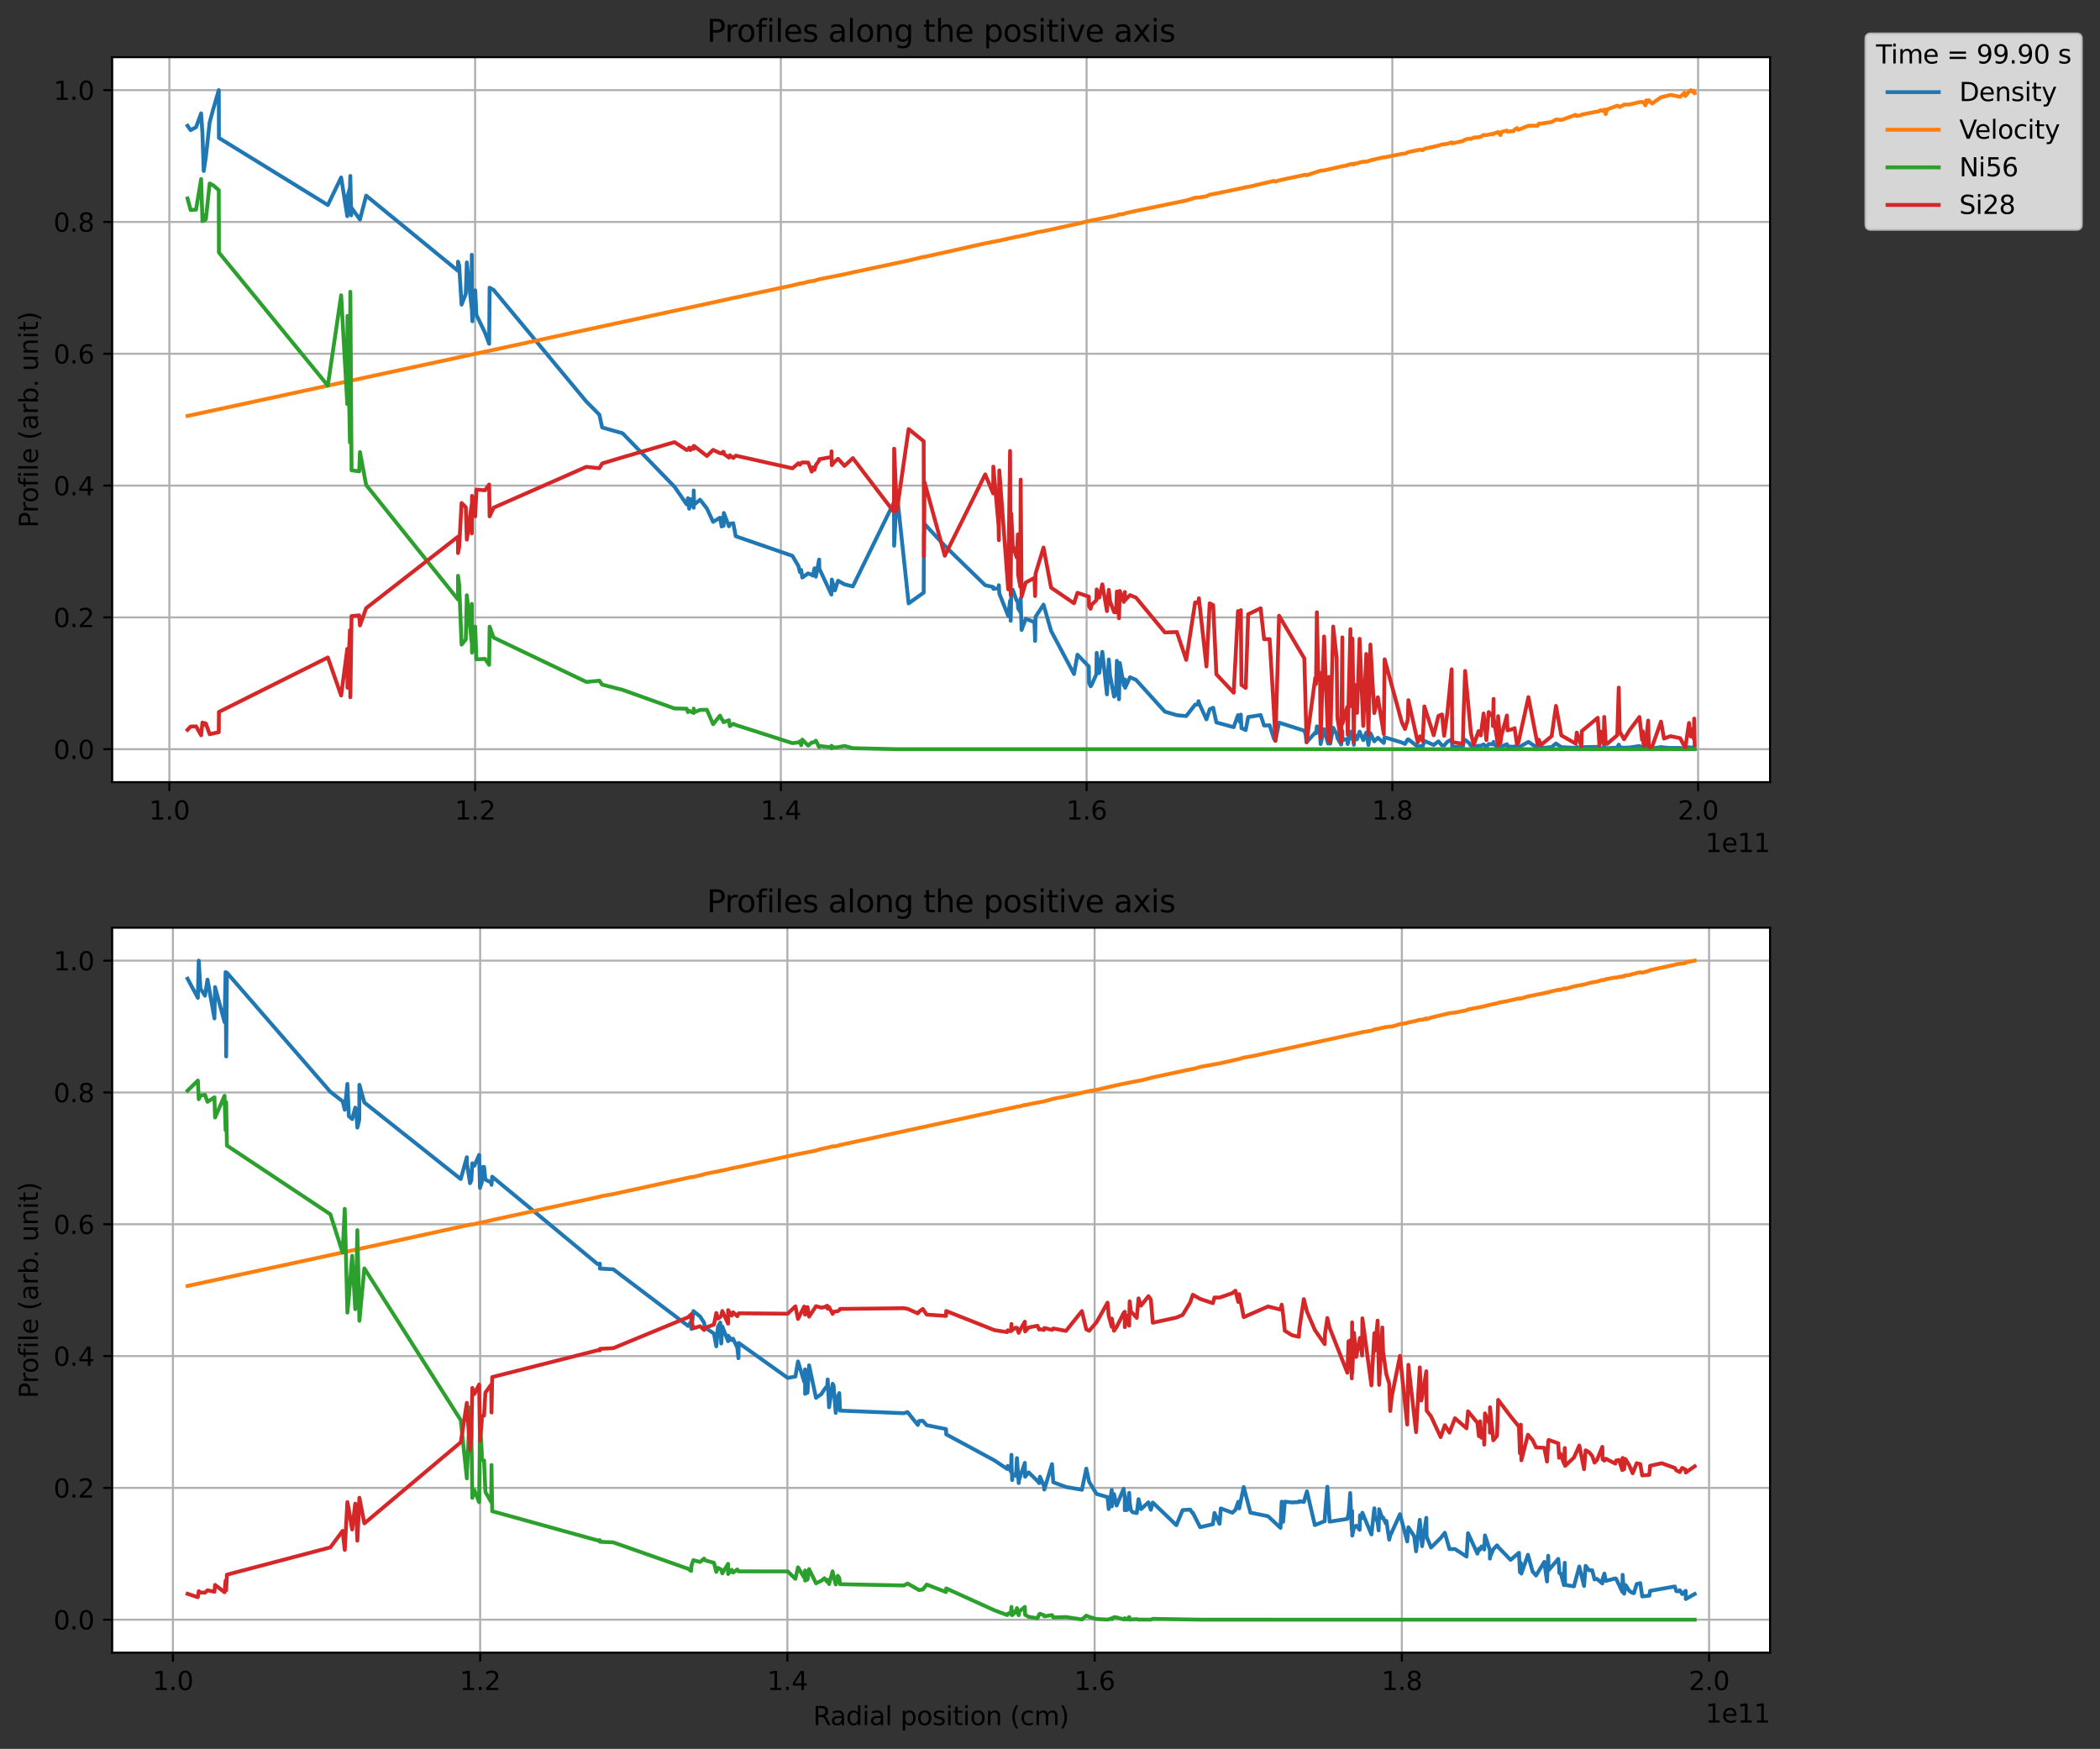 <?xml version="1.0" encoding="utf-8" standalone="no"?>
<!DOCTYPE svg PUBLIC "-//W3C//DTD SVG 1.1//EN"
  "http://www.w3.org/Graphics/SVG/1.1/DTD/svg11.dtd">
<svg xmlns:xlink="http://www.w3.org/1999/xlink" width="819.55pt" height="682.474pt" viewBox="0 0 819.55 682.474" xmlns="http://www.w3.org/2000/svg" version="1.1">
 <rect x="0" y="0" width="819.55" height="682.474" fill="#333333" stroke="none"/>
 <defs>
  <style type="text/css">*{stroke-linejoin: round; stroke-linecap: butt}</style>
 </defs>
 <g id="figure_1">
  <g id="patch_1">
   <path d="M 0 682.474 
L 819.55 682.474 
L 819.55 0 
L 0 0 
L 0 682.474 
z
" style="fill: none"/>
  </g>
  <g id="axes_1">
   <g id="patch_2">
    <path d="M 43.781 305.218 
L 690.781 305.218 
L 690.781 22.318 
L 43.781 22.318 
z
" style="fill: #ffffff"/>
   </g>
   <g id="matplotlib.axis_1">
    <g id="xtick_1">
     <g id="line2d_1">
      <path d="M 66.093 305.218 
L 66.093 22.318 
" clip-path="url(#p3d82b08bc8)" style="fill: none; stroke: #b0b0b0; stroke-width: 0.8; stroke-linecap: square"/>
     </g>
     <g id="line2d_2">
      <defs>
       <path id="mb1f5c71783" d="M 0 0 
L 0 3.5 
" style="stroke: #000000; stroke-width: 0.8"/>
      </defs>
      <g>
       <use xlink:href="#mb1f5c71783" x="66.093" y="305.218" style="stroke: #000000; stroke-width: 0.8"/>
      </g>
     </g>
     <g id="text_1">
      <!-- 1.0 -->
      <g transform="translate(58.142 319.817)scale(0.1 -0.1)">
       <defs>
        <path id="DejaVuSans-31" d="M 794 531 
L 1825 531 
L 1825 4091 
L 703 3866 
L 703 4441 
L 1819 4666 
L 2450 4666 
L 2450 531 
L 3481 531 
L 3481 0 
L 794 0 
L 794 531 
z
" transform="scale(0.016)"/>
        <path id="DejaVuSans-2e" d="M 684 794 
L 1344 794 
L 1344 0 
L 684 0 
L 684 794 
z
" transform="scale(0.016)"/>
        <path id="DejaVuSans-30" d="M 2034 4250 
Q 1547 4250 1301 3770 
Q 1056 3291 1056 2328 
Q 1056 1369 1301 889 
Q 1547 409 2034 409 
Q 2525 409 2770 889 
Q 3016 1369 3016 2328 
Q 3016 3291 2770 3770 
Q 2525 4250 2034 4250 
z
M 2034 4750 
Q 2819 4750 3233 4129 
Q 3647 3509 3647 2328 
Q 3647 1150 3233 529 
Q 2819 -91 2034 -91 
Q 1250 -91 836 529 
Q 422 1150 422 2328 
Q 422 3509 836 4129 
Q 1250 4750 2034 4750 
z
" transform="scale(0.016)"/>
       </defs>
       <use xlink:href="#DejaVuSans-31"/>
       <use xlink:href="#DejaVuSans-2e" x="63.623"/>
       <use xlink:href="#DejaVuSans-30" x="95.41"/>
      </g>
     </g>
    </g>
    <g id="xtick_2">
     <g id="line2d_3">
      <path d="M 185.415 305.218 
L 185.415 22.318 
" clip-path="url(#p3d82b08bc8)" style="fill: none; stroke: #b0b0b0; stroke-width: 0.8; stroke-linecap: square"/>
     </g>
     <g id="line2d_4">
      <g>
       <use xlink:href="#mb1f5c71783" x="185.415" y="305.218" style="stroke: #000000; stroke-width: 0.8"/>
      </g>
     </g>
     <g id="text_2">
      <!-- 1.2 -->
      <g transform="translate(177.463 319.817)scale(0.1 -0.1)">
       <defs>
        <path id="DejaVuSans-32" d="M 1228 531 
L 3431 531 
L 3431 0 
L 469 0 
L 469 531 
Q 828 903 1448 1529 
Q 2069 2156 2228 2338 
Q 2531 2678 2651 2914 
Q 2772 3150 2772 3378 
Q 2772 3750 2511 3984 
Q 2250 4219 1831 4219 
Q 1534 4219 1204 4116 
Q 875 4013 500 3803 
L 500 4441 
Q 881 4594 1212 4672 
Q 1544 4750 1819 4750 
Q 2544 4750 2975 4387 
Q 3406 4025 3406 3419 
Q 3406 3131 3298 2873 
Q 3191 2616 2906 2266 
Q 2828 2175 2409 1742 
Q 1991 1309 1228 531 
z
" transform="scale(0.016)"/>
       </defs>
       <use xlink:href="#DejaVuSans-31"/>
       <use xlink:href="#DejaVuSans-2e" x="63.623"/>
       <use xlink:href="#DejaVuSans-32" x="95.41"/>
      </g>
     </g>
    </g>
    <g id="xtick_3">
     <g id="line2d_5">
      <path d="M 304.736 305.218 
L 304.736 22.318 
" clip-path="url(#p3d82b08bc8)" style="fill: none; stroke: #b0b0b0; stroke-width: 0.8; stroke-linecap: square"/>
     </g>
     <g id="line2d_6">
      <g>
       <use xlink:href="#mb1f5c71783" x="304.736" y="305.218" style="stroke: #000000; stroke-width: 0.8"/>
      </g>
     </g>
     <g id="text_3">
      <!-- 1.4 -->
      <g transform="translate(296.785 319.817)scale(0.1 -0.1)">
       <defs>
        <path id="DejaVuSans-34" d="M 2419 4116 
L 825 1625 
L 2419 1625 
L 2419 4116 
z
M 2253 4666 
L 3047 4666 
L 3047 1625 
L 3713 1625 
L 3713 1100 
L 3047 1100 
L 3047 0 
L 2419 0 
L 2419 1100 
L 313 1100 
L 313 1709 
L 2253 4666 
z
" transform="scale(0.016)"/>
       </defs>
       <use xlink:href="#DejaVuSans-31"/>
       <use xlink:href="#DejaVuSans-2e" x="63.623"/>
       <use xlink:href="#DejaVuSans-34" x="95.41"/>
      </g>
     </g>
    </g>
    <g id="xtick_4">
     <g id="line2d_7">
      <path d="M 424.058 305.218 
L 424.058 22.318 
" clip-path="url(#p3d82b08bc8)" style="fill: none; stroke: #b0b0b0; stroke-width: 0.8; stroke-linecap: square"/>
     </g>
     <g id="line2d_8">
      <g>
       <use xlink:href="#mb1f5c71783" x="424.058" y="305.218" style="stroke: #000000; stroke-width: 0.8"/>
      </g>
     </g>
     <g id="text_4">
      <!-- 1.6 -->
      <g transform="translate(416.106 319.817)scale(0.1 -0.1)">
       <defs>
        <path id="DejaVuSans-36" d="M 2113 2584 
Q 1688 2584 1439 2293 
Q 1191 2003 1191 1497 
Q 1191 994 1439 701 
Q 1688 409 2113 409 
Q 2538 409 2786 701 
Q 3034 994 3034 1497 
Q 3034 2003 2786 2293 
Q 2538 2584 2113 2584 
z
M 3366 4563 
L 3366 3988 
Q 3128 4100 2886 4159 
Q 2644 4219 2406 4219 
Q 1781 4219 1451 3797 
Q 1122 3375 1075 2522 
Q 1259 2794 1537 2939 
Q 1816 3084 2150 3084 
Q 2853 3084 3261 2657 
Q 3669 2231 3669 1497 
Q 3669 778 3244 343 
Q 2819 -91 2113 -91 
Q 1303 -91 875 529 
Q 447 1150 447 2328 
Q 447 3434 972 4092 
Q 1497 4750 2381 4750 
Q 2619 4750 2861 4703 
Q 3103 4656 3366 4563 
z
" transform="scale(0.016)"/>
       </defs>
       <use xlink:href="#DejaVuSans-31"/>
       <use xlink:href="#DejaVuSans-2e" x="63.623"/>
       <use xlink:href="#DejaVuSans-36" x="95.41"/>
      </g>
     </g>
    </g>
    <g id="xtick_5">
     <g id="line2d_9">
      <path d="M 543.38 305.218 
L 543.38 22.318 
" clip-path="url(#p3d82b08bc8)" style="fill: none; stroke: #b0b0b0; stroke-width: 0.8; stroke-linecap: square"/>
     </g>
     <g id="line2d_10">
      <g>
       <use xlink:href="#mb1f5c71783" x="543.38" y="305.218" style="stroke: #000000; stroke-width: 0.8"/>
      </g>
     </g>
     <g id="text_5">
      <!-- 1.8 -->
      <g transform="translate(535.428 319.817)scale(0.1 -0.1)">
       <defs>
        <path id="DejaVuSans-38" d="M 2034 2216 
Q 1584 2216 1326 1975 
Q 1069 1734 1069 1313 
Q 1069 891 1326 650 
Q 1584 409 2034 409 
Q 2484 409 2743 651 
Q 3003 894 3003 1313 
Q 3003 1734 2745 1975 
Q 2488 2216 2034 2216 
z
M 1403 2484 
Q 997 2584 770 2862 
Q 544 3141 544 3541 
Q 544 4100 942 4425 
Q 1341 4750 2034 4750 
Q 2731 4750 3128 4425 
Q 3525 4100 3525 3541 
Q 3525 3141 3298 2862 
Q 3072 2584 2669 2484 
Q 3125 2378 3379 2068 
Q 3634 1759 3634 1313 
Q 3634 634 3220 271 
Q 2806 -91 2034 -91 
Q 1263 -91 848 271 
Q 434 634 434 1313 
Q 434 1759 690 2068 
Q 947 2378 1403 2484 
z
M 1172 3481 
Q 1172 3119 1398 2916 
Q 1625 2713 2034 2713 
Q 2441 2713 2670 2916 
Q 2900 3119 2900 3481 
Q 2900 3844 2670 4047 
Q 2441 4250 2034 4250 
Q 1625 4250 1398 4047 
Q 1172 3844 1172 3481 
z
" transform="scale(0.016)"/>
       </defs>
       <use xlink:href="#DejaVuSans-31"/>
       <use xlink:href="#DejaVuSans-2e" x="63.623"/>
       <use xlink:href="#DejaVuSans-38" x="95.41"/>
      </g>
     </g>
    </g>
    <g id="xtick_6">
     <g id="line2d_11">
      <path d="M 662.701 305.218 
L 662.701 22.318 
" clip-path="url(#p3d82b08bc8)" style="fill: none; stroke: #b0b0b0; stroke-width: 0.8; stroke-linecap: square"/>
     </g>
     <g id="line2d_12">
      <g>
       <use xlink:href="#mb1f5c71783" x="662.701" y="305.218" style="stroke: #000000; stroke-width: 0.8"/>
      </g>
     </g>
     <g id="text_6">
      <!-- 2.0 -->
      <g transform="translate(654.75 319.817)scale(0.1 -0.1)">
       <use xlink:href="#DejaVuSans-32"/>
       <use xlink:href="#DejaVuSans-2e" x="63.623"/>
       <use xlink:href="#DejaVuSans-30" x="95.41"/>
      </g>
     </g>
    </g>
    <g id="text_7">
     <!-- 1e11 -->
     <g transform="translate(665.541 332.495)scale(0.1 -0.1)">
      <defs>
       <path id="DejaVuSans-65" d="M 3597 1894 
L 3597 1613 
L 953 1613 
Q 991 1019 1311 708 
Q 1631 397 2203 397 
Q 2534 397 2845 478 
Q 3156 559 3463 722 
L 3463 178 
Q 3153 47 2828 -22 
Q 2503 -91 2169 -91 
Q 1331 -91 842 396 
Q 353 884 353 1716 
Q 353 2575 817 3079 
Q 1281 3584 2069 3584 
Q 2775 3584 3186 3129 
Q 3597 2675 3597 1894 
z
M 3022 2063 
Q 3016 2534 2758 2815 
Q 2500 3097 2075 3097 
Q 1594 3097 1305 2825 
Q 1016 2553 972 2059 
L 3022 2063 
z
" transform="scale(0.016)"/>
      </defs>
      <use xlink:href="#DejaVuSans-31"/>
      <use xlink:href="#DejaVuSans-65" x="63.623"/>
      <use xlink:href="#DejaVuSans-31" x="125.146"/>
      <use xlink:href="#DejaVuSans-31" x="188.77"/>
     </g>
    </g>
   </g>
   <g id="matplotlib.axis_2">
    <g id="ytick_1">
     <g id="line2d_13">
      <path d="M 43.781 292.359 
L 690.781 292.359 
" clip-path="url(#p3d82b08bc8)" style="fill: none; stroke: #b0b0b0; stroke-width: 0.8; stroke-linecap: square"/>
     </g>
     <g id="line2d_14">
      <defs>
       <path id="m31e509326e" d="M 0 0 
L -3.5 0 
" style="stroke: #000000; stroke-width: 0.8"/>
      </defs>
      <g>
       <use xlink:href="#m31e509326e" x="43.781" y="292.359" style="stroke: #000000; stroke-width: 0.8"/>
      </g>
     </g>
     <g id="text_8">
      <!-- 0.0 -->
      <g transform="translate(20.878 296.158)scale(0.1 -0.1)">
       <use xlink:href="#DejaVuSans-30"/>
       <use xlink:href="#DejaVuSans-2e" x="63.623"/>
       <use xlink:href="#DejaVuSans-30" x="95.41"/>
      </g>
     </g>
    </g>
    <g id="ytick_2">
     <g id="line2d_15">
      <path d="M 43.781 240.923 
L 690.781 240.923 
" clip-path="url(#p3d82b08bc8)" style="fill: none; stroke: #b0b0b0; stroke-width: 0.8; stroke-linecap: square"/>
     </g>
     <g id="line2d_16">
      <g>
       <use xlink:href="#m31e509326e" x="43.781" y="240.923" style="stroke: #000000; stroke-width: 0.8"/>
      </g>
     </g>
     <g id="text_9">
      <!-- 0.2 -->
      <g transform="translate(20.878 244.722)scale(0.1 -0.1)">
       <use xlink:href="#DejaVuSans-30"/>
       <use xlink:href="#DejaVuSans-2e" x="63.623"/>
       <use xlink:href="#DejaVuSans-32" x="95.41"/>
      </g>
     </g>
    </g>
    <g id="ytick_3">
     <g id="line2d_17">
      <path d="M 43.781 189.486 
L 690.781 189.486 
" clip-path="url(#p3d82b08bc8)" style="fill: none; stroke: #b0b0b0; stroke-width: 0.8; stroke-linecap: square"/>
     </g>
     <g id="line2d_18">
      <g>
       <use xlink:href="#m31e509326e" x="43.781" y="189.486" style="stroke: #000000; stroke-width: 0.8"/>
      </g>
     </g>
     <g id="text_10">
      <!-- 0.4 -->
      <g transform="translate(20.878 193.286)scale(0.1 -0.1)">
       <use xlink:href="#DejaVuSans-30"/>
       <use xlink:href="#DejaVuSans-2e" x="63.623"/>
       <use xlink:href="#DejaVuSans-34" x="95.41"/>
      </g>
     </g>
    </g>
    <g id="ytick_4">
     <g id="line2d_19">
      <path d="M 43.781 138.05 
L 690.781 138.05 
" clip-path="url(#p3d82b08bc8)" style="fill: none; stroke: #b0b0b0; stroke-width: 0.8; stroke-linecap: square"/>
     </g>
     <g id="line2d_20">
      <g>
       <use xlink:href="#m31e509326e" x="43.781" y="138.05" style="stroke: #000000; stroke-width: 0.8"/>
      </g>
     </g>
     <g id="text_11">
      <!-- 0.6 -->
      <g transform="translate(20.878 141.849)scale(0.1 -0.1)">
       <use xlink:href="#DejaVuSans-30"/>
       <use xlink:href="#DejaVuSans-2e" x="63.623"/>
       <use xlink:href="#DejaVuSans-36" x="95.41"/>
      </g>
     </g>
    </g>
    <g id="ytick_5">
     <g id="line2d_21">
      <path d="M 43.781 86.614 
L 690.781 86.614 
" clip-path="url(#p3d82b08bc8)" style="fill: none; stroke: #b0b0b0; stroke-width: 0.8; stroke-linecap: square"/>
     </g>
     <g id="line2d_22">
      <g>
       <use xlink:href="#m31e509326e" x="43.781" y="86.614" style="stroke: #000000; stroke-width: 0.8"/>
      </g>
     </g>
     <g id="text_12">
      <!-- 0.8 -->
      <g transform="translate(20.878 90.413)scale(0.1 -0.1)">
       <use xlink:href="#DejaVuSans-30"/>
       <use xlink:href="#DejaVuSans-2e" x="63.623"/>
       <use xlink:href="#DejaVuSans-38" x="95.41"/>
      </g>
     </g>
    </g>
    <g id="ytick_6">
     <g id="line2d_23">
      <path d="M 43.781 35.177 
L 690.781 35.177 
" clip-path="url(#p3d82b08bc8)" style="fill: none; stroke: #b0b0b0; stroke-width: 0.8; stroke-linecap: square"/>
     </g>
     <g id="line2d_24">
      <g>
       <use xlink:href="#m31e509326e" x="43.781" y="35.177" style="stroke: #000000; stroke-width: 0.8"/>
      </g>
     </g>
     <g id="text_13">
      <!-- 1.0 -->
      <g transform="translate(20.878 38.976)scale(0.1 -0.1)">
       <use xlink:href="#DejaVuSans-31"/>
       <use xlink:href="#DejaVuSans-2e" x="63.623"/>
       <use xlink:href="#DejaVuSans-30" x="95.41"/>
      </g>
     </g>
    </g>
    <g id="text_14">
     <!-- Profile (arb. unit) -->
     <g transform="translate(14.798 205.962)rotate(-90)scale(0.1 -0.1)">
      <defs>
       <path id="DejaVuSans-50" d="M 1259 4147 
L 1259 2394 
L 2053 2394 
Q 2494 2394 2734 2622 
Q 2975 2850 2975 3272 
Q 2975 3691 2734 3919 
Q 2494 4147 2053 4147 
L 1259 4147 
z
M 628 4666 
L 2053 4666 
Q 2838 4666 3239 4311 
Q 3641 3956 3641 3272 
Q 3641 2581 3239 2228 
Q 2838 1875 2053 1875 
L 1259 1875 
L 1259 0 
L 628 0 
L 628 4666 
z
" transform="scale(0.016)"/>
       <path id="DejaVuSans-72" d="M 2631 2963 
Q 2534 3019 2420 3045 
Q 2306 3072 2169 3072 
Q 1681 3072 1420 2755 
Q 1159 2438 1159 1844 
L 1159 0 
L 581 0 
L 581 3500 
L 1159 3500 
L 1159 2956 
Q 1341 3275 1631 3429 
Q 1922 3584 2338 3584 
Q 2397 3584 2469 3576 
Q 2541 3569 2628 3553 
L 2631 2963 
z
" transform="scale(0.016)"/>
       <path id="DejaVuSans-6f" d="M 1959 3097 
Q 1497 3097 1228 2736 
Q 959 2375 959 1747 
Q 959 1119 1226 758 
Q 1494 397 1959 397 
Q 2419 397 2687 759 
Q 2956 1122 2956 1747 
Q 2956 2369 2687 2733 
Q 2419 3097 1959 3097 
z
M 1959 3584 
Q 2709 3584 3137 3096 
Q 3566 2609 3566 1747 
Q 3566 888 3137 398 
Q 2709 -91 1959 -91 
Q 1206 -91 779 398 
Q 353 888 353 1747 
Q 353 2609 779 3096 
Q 1206 3584 1959 3584 
z
" transform="scale(0.016)"/>
       <path id="DejaVuSans-66" d="M 2375 4863 
L 2375 4384 
L 1825 4384 
Q 1516 4384 1395 4259 
Q 1275 4134 1275 3809 
L 1275 3500 
L 2222 3500 
L 2222 3053 
L 1275 3053 
L 1275 0 
L 697 0 
L 697 3053 
L 147 3053 
L 147 3500 
L 697 3500 
L 697 3744 
Q 697 4328 969 4595 
Q 1241 4863 1831 4863 
L 2375 4863 
z
" transform="scale(0.016)"/>
       <path id="DejaVuSans-69" d="M 603 3500 
L 1178 3500 
L 1178 0 
L 603 0 
L 603 3500 
z
M 603 4863 
L 1178 4863 
L 1178 4134 
L 603 4134 
L 603 4863 
z
" transform="scale(0.016)"/>
       <path id="DejaVuSans-6c" d="M 603 4863 
L 1178 4863 
L 1178 0 
L 603 0 
L 603 4863 
z
" transform="scale(0.016)"/>
       <path id="DejaVuSans-20" transform="scale(0.016)"/>
       <path id="DejaVuSans-28" d="M 1984 4856 
Q 1566 4138 1362 3434 
Q 1159 2731 1159 2009 
Q 1159 1288 1364 580 
Q 1569 -128 1984 -844 
L 1484 -844 
Q 1016 -109 783 600 
Q 550 1309 550 2009 
Q 550 2706 781 3412 
Q 1013 4119 1484 4856 
L 1984 4856 
z
" transform="scale(0.016)"/>
       <path id="DejaVuSans-61" d="M 2194 1759 
Q 1497 1759 1228 1600 
Q 959 1441 959 1056 
Q 959 750 1161 570 
Q 1363 391 1709 391 
Q 2188 391 2477 730 
Q 2766 1069 2766 1631 
L 2766 1759 
L 2194 1759 
z
M 3341 1997 
L 3341 0 
L 2766 0 
L 2766 531 
Q 2569 213 2275 61 
Q 1981 -91 1556 -91 
Q 1019 -91 701 211 
Q 384 513 384 1019 
Q 384 1609 779 1909 
Q 1175 2209 1959 2209 
L 2766 2209 
L 2766 2266 
Q 2766 2663 2505 2880 
Q 2244 3097 1772 3097 
Q 1472 3097 1187 3025 
Q 903 2953 641 2809 
L 641 3341 
Q 956 3463 1253 3523 
Q 1550 3584 1831 3584 
Q 2591 3584 2966 3190 
Q 3341 2797 3341 1997 
z
" transform="scale(0.016)"/>
       <path id="DejaVuSans-62" d="M 3116 1747 
Q 3116 2381 2855 2742 
Q 2594 3103 2138 3103 
Q 1681 3103 1420 2742 
Q 1159 2381 1159 1747 
Q 1159 1113 1420 752 
Q 1681 391 2138 391 
Q 2594 391 2855 752 
Q 3116 1113 3116 1747 
z
M 1159 2969 
Q 1341 3281 1617 3432 
Q 1894 3584 2278 3584 
Q 2916 3584 3314 3078 
Q 3713 2572 3713 1747 
Q 3713 922 3314 415 
Q 2916 -91 2278 -91 
Q 1894 -91 1617 61 
Q 1341 213 1159 525 
L 1159 0 
L 581 0 
L 581 4863 
L 1159 4863 
L 1159 2969 
z
" transform="scale(0.016)"/>
       <path id="DejaVuSans-75" d="M 544 1381 
L 544 3500 
L 1119 3500 
L 1119 1403 
Q 1119 906 1312 657 
Q 1506 409 1894 409 
Q 2359 409 2629 706 
Q 2900 1003 2900 1516 
L 2900 3500 
L 3475 3500 
L 3475 0 
L 2900 0 
L 2900 538 
Q 2691 219 2414 64 
Q 2138 -91 1772 -91 
Q 1169 -91 856 284 
Q 544 659 544 1381 
z
M 1991 3584 
L 1991 3584 
z
" transform="scale(0.016)"/>
       <path id="DejaVuSans-6e" d="M 3513 2113 
L 3513 0 
L 2938 0 
L 2938 2094 
Q 2938 2591 2744 2837 
Q 2550 3084 2163 3084 
Q 1697 3084 1428 2787 
Q 1159 2491 1159 1978 
L 1159 0 
L 581 0 
L 581 3500 
L 1159 3500 
L 1159 2956 
Q 1366 3272 1645 3428 
Q 1925 3584 2291 3584 
Q 2894 3584 3203 3211 
Q 3513 2838 3513 2113 
z
" transform="scale(0.016)"/>
       <path id="DejaVuSans-74" d="M 1172 4494 
L 1172 3500 
L 2356 3500 
L 2356 3053 
L 1172 3053 
L 1172 1153 
Q 1172 725 1289 603 
Q 1406 481 1766 481 
L 2356 481 
L 2356 0 
L 1766 0 
Q 1100 0 847 248 
Q 594 497 594 1153 
L 594 3053 
L 172 3053 
L 172 3500 
L 594 3500 
L 594 4494 
L 1172 4494 
z
" transform="scale(0.016)"/>
       <path id="DejaVuSans-29" d="M 513 4856 
L 1013 4856 
Q 1481 4119 1714 3412 
Q 1947 2706 1947 2009 
Q 1947 1309 1714 600 
Q 1481 -109 1013 -844 
L 513 -844 
Q 928 -128 1133 580 
Q 1338 1288 1338 2009 
Q 1338 2731 1133 3434 
Q 928 4138 513 4856 
z
" transform="scale(0.016)"/>
      </defs>
      <use xlink:href="#DejaVuSans-50"/>
      <use xlink:href="#DejaVuSans-72" x="58.553"/>
      <use xlink:href="#DejaVuSans-6f" x="97.416"/>
      <use xlink:href="#DejaVuSans-66" x="158.598"/>
      <use xlink:href="#DejaVuSans-69" x="193.803"/>
      <use xlink:href="#DejaVuSans-6c" x="221.586"/>
      <use xlink:href="#DejaVuSans-65" x="249.369"/>
      <use xlink:href="#DejaVuSans-20" x="310.893"/>
      <use xlink:href="#DejaVuSans-28" x="342.68"/>
      <use xlink:href="#DejaVuSans-61" x="381.693"/>
      <use xlink:href="#DejaVuSans-72" x="442.973"/>
      <use xlink:href="#DejaVuSans-62" x="484.086"/>
      <use xlink:href="#DejaVuSans-2e" x="547.562"/>
      <use xlink:href="#DejaVuSans-20" x="579.35"/>
      <use xlink:href="#DejaVuSans-75" x="611.137"/>
      <use xlink:href="#DejaVuSans-6e" x="674.516"/>
      <use xlink:href="#DejaVuSans-69" x="737.895"/>
      <use xlink:href="#DejaVuSans-74" x="765.678"/>
      <use xlink:href="#DejaVuSans-29" x="804.887"/>
     </g>
    </g>
   </g>
   <g id="line2d_25">
    <path d="M 73.19 49.078 
L 74.395 50.78 
L 76.511 49.639 
L 78.495 44.233 
L 79.009 52.148 
L 79.504 66.716 
L 80.359 61.118 
L 81.815 47.757 
L 83.16 42.799 
L 85.385 35.177 
L 85.436 53.816 
L 127.941 80.019 
L 133.135 69.249 
L 135.531 84.358 
L 135.608 76.734 
L 136.572 73.25 
L 136.716 68.659 
L 136.735 69.726 
L 137.067 84.033 
L 137.196 81.1 
L 140.478 85.675 
L 142.895 76.339 
L 178.748 105.699 
L 178.751 102.111 
L 179.196 103.583 
L 180.135 118.872 
L 181.778 114.692 
L 182.186 102.404 
L 184.103 120.498 
L 184.124 99.42 
L 184.205 122.162 
L 184.347 125.362 
L 185.463 113.282 
L 185.917 122.883 
L 189.299 129.872 
L 190.895 134.163 
L 191.074 112.268 
L 192.618 113.134 
L 228.824 156.713 
L 233.907 161.825 
L 234.995 166.823 
L 242.969 169.072 
L 263.239 189.956 
L 267.976 196.817 
L 268.479 194.407 
L 268.958 198.518 
L 269.48 194.759 
L 270.725 198.146 
L 270.731 191.407 
L 270.889 196.916 
L 273.226 195.019 
L 275.866 198.408 
L 278.299 203.651 
L 280.981 202.015 
L 281.646 205.458 
L 282.085 201.845 
L 282.4 205.172 
L 282.482 200.183 
L 284.484 205.387 
L 284.835 204.402 
L 286.157 204.16 
L 287.141 209.269 
L 309.252 216.916 
L 311.605 220.92 
L 312.19 223.26 
L 312.658 222.403 
L 313.102 225.376 
L 315.386 223.766 
L 316.799 224.335 
L 317.195 224.632 
L 317.885 221.765 
L 318.399 225.047 
L 319.68 218.338 
L 319.764 221.928 
L 324.467 232.021 
L 324.624 226.158 
L 325.81 230.418 
L 327.063 226.625 
L 329.57 228.027 
L 332.826 228.843 
L 348.873 196.058 
L 348.949 212.958 
L 350.005 192.432 
L 354.599 235.473 
L 360.475 231.255 
L 360.579 208.906 
L 360.813 204.474 
L 368.724 213.015 
L 384.491 228.381 
L 387.596 229.069 
L 387.662 229.784 
L 389.713 229.557 
L 389.816 228.371 
L 389.991 231.601 
L 393.466 240.352 
L 394.191 234.421 
L 394.425 242.251 
L 394.667 230.995 
L 395.238 230.13 
L 396.763 234.406 
L 397.204 234.536 
L 397.316 237.352 
L 398.183 238.824 
L 398.327 233.528 
L 398.68 245.842 
L 400.31 241.453 
L 403.7 242.811 
L 403.967 250.112 
L 404.119 240.725 
L 407.248 235.938 
L 410.197 246.191 
L 419.141 263.033 
L 420.488 255.484 
L 424.93 260.093 
L 425.014 266.379 
L 425.628 267.817 
L 425.971 267.369 
L 427.865 263.104 
L 427.989 254.782 
L 428.966 262.648 
L 430.204 254.359 
L 432.007 270.97 
L 432.721 257.363 
L 433.207 263.484 
L 434.784 271.835 
L 435.544 271.017 
L 435.872 257.857 
L 436.702 272.875 
L 437.015 258.707 
L 438.577 267.491 
L 438.986 265.13 
L 439.104 268.403 
L 440.976 264.286 
L 443.34 265.301 
L 454.596 277.701 
L 459.278 279.091 
L 462.936 279.442 
L 466.419 274.972 
L 467.422 274.93 
L 467.734 273.616 
L 467.882 274.236 
L 470.83 280.73 
L 472.096 276.792 
L 473.449 276.187 
L 474.709 281.922 
L 481.452 283.764 
L 483.143 279.068 
L 483.887 281.728 
L 484.25 278.861 
L 484.482 284.113 
L 486.148 284.906 
L 487.127 279.819 
L 491.97 279.036 
L 493.329 283.138 
L 495.483 283.033 
L 497.159 288.232 
L 497.744 289.099 
L 499.178 282.002 
L 509.03 285.144 
L 509.503 286.455 
L 509.904 289.667 
L 513.298 285.849 
L 513.594 286.183 
L 513.926 283.427 
L 514.477 285.175 
L 515.168 286.428 
L 515.38 290.355 
L 516.741 284.529 
L 518.298 290.185 
L 518.622 286.464 
L 519.119 290.214 
L 520.291 284.004 
L 521.648 286.411 
L 521.936 287.997 
L 523.4 290.547 
L 523.873 285.275 
L 523.918 288.858 
L 525.779 288.319 
L 525.953 290.35 
L 527.016 285.474 
L 527.154 288.231 
L 527.485 286.733 
L 527.811 285.802 
L 528.352 290.634 
L 528.644 286.791 
L 529.424 287.642 
L 529.599 288.506 
L 530.597 285.518 
L 532.02 288.827 
L 533.203 285.856 
L 534.04 290.715 
L 534.819 286.105 
L 536.32 289.287 
L 537.719 287.899 
L 540.037 289.924 
L 540.37 287.705 
L 547.094 289.754 
L 548.299 290.31 
L 549.38 288.562 
L 549.641 288.544 
L 553.31 291.394 
L 554.234 291.163 
L 555.22 291.28 
L 555.875 289.125 
L 559.504 290.709 
L 561.377 289.31 
L 562.734 290.879 
L 563.598 290.926 
L 564.825 289.491 
L 566.537 288.527 
L 566.741 291.41 
L 570.897 291.639 
L 571.165 289.67 
L 571.78 288.734 
L 573.294 289.919 
L 574.043 290.987 
L 575.154 291.551 
L 577.025 290.996 
L 577.867 291.08 
L 578.995 290.481 
L 580.076 291.638 
L 580.971 290.34 
L 582.591 290.448 
L 582.629 290.076 
L 582.893 289.513 
L 582.918 290.248 
L 584.601 291.814 
L 584.656 290.431 
L 585.568 291.721 
L 585.957 291.347 
L 588.088 290.412 
L 588.339 291.248 
L 590.745 291.447 
L 591.082 291.277 
L 592.017 291.843 
L 592.532 291.727 
L 596.48 289.513 
L 600.057 291.88 
L 600.563 291.796 
L 601.326 291.918 
L 605.538 291.538 
L 607.232 290.131 
L 609.323 291.572 
L 614.947 291.83 
L 615.342 291.538 
L 617.144 292.002 
L 617.304 291.573 
L 623.539 291.447 
L 624.183 291.987 
L 624.577 291.936 
L 625.806 291.96 
L 626.071 291.186 
L 626.626 292.039 
L 627.219 291.95 
L 631.164 291.745 
L 631.731 290.571 
L 632.102 291.611 
L 633.796 291.785 
L 635.926 291.712 
L 639.81 291.125 
L 640.842 291.843 
L 641.124 291.476 
L 641.402 292.003 
L 641.563 292.052 
L 642.136 292.072 
L 642.328 291.827 
L 642.48 292.065 
L 642.59 291.745 
L 643.227 291.385 
L 643.469 292.088 
L 644.765 292.095 
L 648.222 291.549 
L 649.391 291.708 
L 651.935 291.882 
L 655.699 291.882 
L 657.739 292.191 
L 659.159 291.563 
L 659.872 291.859 
L 660.672 291.618 
L 661.042 291.87 
L 661.166 291.548 
L 661.372 292.197 
L 661.372 292.197 
" clip-path="url(#p3d82b08bc8)" style="fill: none; stroke: #1f77b4; stroke-width: 1.5; stroke-linecap: square"/>
   </g>
   <g id="line2d_26">
    <path d="M 73.19 162.299 
L 85.436 159.685 
L 142.895 147.252 
L 282.482 117.107 
L 286.157 116.27 
L 287.141 116.091 
L 309.252 111.37 
L 312.19 110.642 
L 313.102 110.575 
L 315.386 109.929 
L 317.885 109.535 
L 318.399 109.346 
L 319.764 108.95 
L 329.57 107.027 
L 332.826 106.278 
L 354.599 101.653 
L 360.475 100.217 
L 360.579 100.338 
L 360.813 100.235 
L 384.491 94.961 
L 389.991 93.891 
L 395.238 92.735 
L 396.763 92.349 
L 397.316 92.35 
L 403.7 90.914 
L 403.967 90.883 
L 404.119 90.744 
L 407.248 90.211 
L 420.488 87.316 
L 425.971 86.011 
L 427.989 85.638 
L 435.872 84.044 
L 436.702 83.622 
L 437.015 83.709 
L 438.577 83.486 
L 439.104 83.227 
L 443.34 82.291 
L 462.936 78.232 
L 466.419 77.161 
L 467.882 77.079 
L 470.83 76.598 
L 472.096 75.983 
L 474.709 75.492 
L 484.25 73.513 
L 484.482 73.511 
L 486.148 73.013 
L 487.127 72.958 
L 497.159 70.579 
L 497.744 70.881 
L 499.178 70.377 
L 509.503 68.175 
L 509.904 68.398 
L 515.38 66.587 
L 516.741 66.502 
L 523.918 64.857 
L 525.779 64.566 
L 525.953 64.348 
L 527.811 63.939 
L 528.352 64.218 
L 528.644 63.822 
L 529.599 63.755 
L 530.597 63.405 
L 532.02 63.112 
L 533.203 63.072 
L 534.04 62.882 
L 534.819 62.56 
L 537.719 61.908 
L 540.037 61.34 
L 540.37 61.407 
L 547.094 60.039 
L 548.299 59.966 
L 549.641 59.36 
L 554.234 58.371 
L 555.22 58.629 
L 555.875 58.061 
L 561.377 56.831 
L 562.734 56.365 
L 564.825 56.148 
L 566.537 55.551 
L 566.741 55.932 
L 570.897 55.065 
L 571.165 54.817 
L 571.78 54.494 
L 573.294 54.088 
L 574.043 54.219 
L 575.154 53.679 
L 577.025 53.548 
L 577.867 53.362 
L 578.995 52.674 
L 580.076 52.732 
L 582.591 52.203 
L 582.629 52.439 
L 582.893 52.068 
L 582.918 52.225 
L 584.601 51.522 
L 584.656 51.683 
L 585.568 52.718 
L 585.957 51.485 
L 588.088 50.951 
L 588.339 51.352 
L 590.745 51.14 
L 591.082 50.548 
L 592.017 49.977 
L 592.532 50.665 
L 596.48 49.068 
L 600.057 49.048 
L 600.563 48.249 
L 601.326 48.231 
L 605.538 47.614 
L 607.232 46.636 
L 609.323 46.823 
L 614.947 44.801 
L 615.342 45.299 
L 617.144 44.899 
L 617.304 44.708 
L 624.183 43.369 
L 624.577 42.998 
L 625.806 43.362 
L 626.071 42.758 
L 626.626 44.524 
L 627.219 42.697 
L 631.164 41.237 
L 631.731 41.428 
L 632.102 41.781 
L 633.796 40.814 
L 635.926 40.78 
L 639.81 39.842 
L 641.124 39.797 
L 641.563 40.214 
L 642.136 41.111 
L 642.48 39.142 
L 642.59 40.157 
L 643.227 39.518 
L 643.469 39.091 
L 644.765 40.422 
L 648.222 37.942 
L 649.391 37.7 
L 651.935 37.019 
L 655.699 37.784 
L 657.402 36.181 
L 657.739 37.485 
L 659.159 35.739 
L 659.872 35.177 
L 660.672 35.902 
L 661.042 35.413 
L 661.372 36.292 
L 661.372 36.292 
" clip-path="url(#p3d82b08bc8)" style="fill: none; stroke: #ff7f0e; stroke-width: 1.5; stroke-linecap: square"/>
   </g>
   <g id="line2d_27">
    <path d="M 73.19 77.446 
L 74.395 81.946 
L 76.511 81.802 
L 78.495 69.876 
L 79.009 86.305 
L 79.504 83.868 
L 79.83 86.01 
L 80.359 85.496 
L 81.815 71.596 
L 83.16 72.28 
L 85.385 74.203 
L 85.436 98.537 
L 127.941 150.481 
L 133.135 115.24 
L 135.531 157.683 
L 135.608 123.282 
L 136.572 172.687 
L 136.716 113.865 
L 136.735 114.712 
L 137.196 183.519 
L 140.181 183.945 
L 140.478 176.402 
L 142.895 189.274 
L 178.748 233.961 
L 178.751 224.693 
L 179.196 228.067 
L 180.135 251.555 
L 181.778 249.537 
L 182.186 232.283 
L 184.103 250.834 
L 184.124 235.669 
L 184.205 254.671 
L 184.347 254.061 
L 185.463 244.505 
L 185.917 257.294 
L 189.299 257.114 
L 190.895 259.465 
L 191.074 244.542 
L 192.618 248.8 
L 228.824 266.111 
L 233.907 265.629 
L 234.995 267.166 
L 242.969 269.204 
L 263.239 276.472 
L 267.976 276.566 
L 268.479 277.873 
L 268.958 277.372 
L 269.48 277.672 
L 270.725 278.228 
L 270.731 276.532 
L 270.889 277.93 
L 273.226 277.029 
L 275.866 276.964 
L 278.299 282.608 
L 280.981 279.266 
L 281.646 280.638 
L 282.085 281.174 
L 282.4 281.836 
L 282.482 281.795 
L 284.484 281.049 
L 284.835 283.36 
L 286.157 282.454 
L 287.141 282.92 
L 309.252 290.006 
L 311.605 289.717 
L 312.19 289.315 
L 312.658 290.817 
L 313.102 288.629 
L 315.386 290.944 
L 316.799 289.734 
L 317.195 289.77 
L 317.885 289.525 
L 318.399 289.035 
L 319.68 291.547 
L 319.764 291.086 
L 324.467 291.667 
L 324.511 291.017 
L 324.518 292.032 
L 324.624 291.335 
L 325.81 291.71 
L 327.063 291.591 
L 329.57 291.093 
L 332.826 291.97 
L 350.005 292.359 
L 398.68 292.359 
L 661.372 292.359 
L 661.372 292.359 
" clip-path="url(#p3d82b08bc8)" style="fill: none; stroke: #2ca02c; stroke-width: 1.5; stroke-linecap: square"/>
   </g>
   <g id="line2d_28">
    <path d="M 73.19 284.807 
L 74.395 283.521 
L 76.511 283.443 
L 78.495 286.952 
L 79.009 281.961 
L 79.504 282.844 
L 79.83 282.173 
L 80.359 282.392 
L 81.815 286.529 
L 85.385 285.723 
L 85.436 277.822 
L 127.941 256.572 
L 133.135 271.423 
L 135.531 253.203 
L 135.608 268.376 
L 136.572 245.941 
L 136.716 272.109 
L 136.735 271.697 
L 137.196 240.426 
L 140.181 240.134 
L 140.478 244.075 
L 142.895 237.327 
L 178.748 209.424 
L 178.751 215.825 
L 179.196 213.489 
L 180.135 196.294 
L 181.778 197.959 
L 182.186 210.587 
L 184.103 196.849 
L 184.124 208.159 
L 184.205 193.508 
L 184.347 194.118 
L 185.463 201.494 
L 185.917 191.075 
L 189.299 191.32 
L 190.895 189.079 
L 191.074 201.503 
L 192.618 198.121 
L 228.824 182.183 
L 233.907 182.718 
L 234.995 180.857 
L 242.969 178.452 
L 263.239 172.538 
L 267.976 175.609 
L 268.479 175.454 
L 268.958 174.659 
L 269.48 175.626 
L 270.725 174.044 
L 270.731 175.148 
L 270.889 174.047 
L 275.866 177.931 
L 278.299 175.563 
L 280.981 176.843 
L 281.646 176.908 
L 282.085 176.35 
L 282.4 176.319 
L 282.482 177.123 
L 284.484 178.568 
L 284.835 177.657 
L 286.157 178.726 
L 287.141 177.805 
L 309.252 182.749 
L 311.605 180.77 
L 312.19 181.344 
L 312.658 180.716 
L 313.102 180.454 
L 315.386 180.511 
L 316.799 184.06 
L 317.195 182.374 
L 317.885 183.341 
L 318.399 181.46 
L 319.68 179.72 
L 319.764 179.198 
L 324.467 178.343 
L 324.518 176.132 
L 324.624 181.535 
L 325.81 180.115 
L 327.063 179.03 
L 329.57 181.812 
L 332.826 178.769 
L 348.873 199.797 
L 348.949 175.103 
L 350.005 199.392 
L 354.599 167.439 
L 360.475 172.192 
L 360.579 217.11 
L 360.813 188.191 
L 368.724 216.87 
L 384.491 185.119 
L 387.596 192.568 
L 387.662 182.099 
L 389.713 205.212 
L 389.816 210.79 
L 389.991 183.579 
L 393.466 229.993 
L 394.191 175.972 
L 394.425 232.054 
L 394.667 200.418 
L 395.238 212.985 
L 396.763 217.525 
L 397.252 208.538 
L 397.316 224.174 
L 398.183 228.978 
L 398.327 187.16 
L 398.68 232.873 
L 400.31 227.311 
L 403.7 225.501 
L 403.967 232.61 
L 404.119 223.916 
L 407.248 213.676 
L 410.197 229.311 
L 419.141 235.414 
L 420.488 231.327 
L 424.93 232.847 
L 425.014 236.585 
L 425.628 237.566 
L 425.971 236.07 
L 427.865 234.231 
L 427.989 230.011 
L 428.966 233.232 
L 430.204 228.024 
L 432.007 238.474 
L 432.721 230.191 
L 433.207 234.649 
L 434.784 238.87 
L 435.544 238.932 
L 435.872 230.808 
L 436.702 241.281 
L 437.015 230.615 
L 438.577 234.878 
L 438.986 231.033 
L 439.104 234.203 
L 440.976 232.242 
L 443.34 233.214 
L 454.596 246.805 
L 459.278 246.64 
L 462.936 257.505 
L 466.419 235.096 
L 467.422 235.256 
L 467.734 234.485 
L 467.882 233.479 
L 470.83 260.077 
L 472.096 235.439 
L 473.449 236.132 
L 474.709 263.135 
L 481.452 270.322 
L 483.143 238.458 
L 483.887 244.689 
L 484.25 238.114 
L 484.482 267.27 
L 486.148 268.472 
L 487.127 239.69 
L 491.97 237.379 
L 493.329 249.442 
L 495.483 249.412 
L 497.159 277.374 
L 497.744 289.124 
L 499.178 240.295 
L 509.03 256.934 
L 509.904 289.644 
L 513.298 264.523 
L 513.594 266.887 
L 513.926 238.933 
L 514.477 265.355 
L 515.168 262.568 
L 515.38 288.172 
L 516.741 248.381 
L 518.298 288.685 
L 518.622 264.173 
L 519.119 289.763 
L 520.291 244.497 
L 521.648 256.753 
L 521.936 280.004 
L 523.4 289.489 
L 523.873 248.726 
L 523.918 282.396 
L 525.779 275.883 
L 525.953 286.727 
L 527.016 245.547 
L 527.154 275.578 
L 527.811 249.223 
L 528.352 289.486 
L 528.644 267.177 
L 529.424 271.489 
L 529.599 278.188 
L 530.597 249.295 
L 532.02 283.3 
L 533.203 255.187 
L 534.04 286.728 
L 534.819 251.534 
L 536.32 278.263 
L 537.719 272.1 
L 540.037 286.45 
L 540.37 257.286 
L 547.094 281.924 
L 548.299 284.474 
L 549.38 280.979 
L 549.641 273.231 
L 553.31 289.697 
L 554.234 287.329 
L 555.22 289.164 
L 555.875 275.659 
L 559.504 286.93 
L 561.377 279.374 
L 562.734 278.799 
L 563.598 287.134 
L 564.825 278.353 
L 566.537 261.19 
L 566.741 289.6 
L 570.897 290.277 
L 571.165 279.502 
L 571.78 261.819 
L 574.043 286.104 
L 575.154 290.636 
L 577.025 285.303 
L 577.867 286.99 
L 578.995 278.434 
L 580.076 288.82 
L 580.971 277.85 
L 582.591 279.763 
L 582.629 283.34 
L 582.893 272.731 
L 582.918 280.075 
L 584.601 290.774 
L 584.656 279.472 
L 585.568 289.946 
L 585.957 287.057 
L 588.088 279.215 
L 588.339 285.021 
L 590.745 284.38 
L 591.082 284.14 
L 592.017 290.465 
L 592.532 289.957 
L 596.48 272.048 
L 600.057 290.554 
L 600.563 288.664 
L 601.326 290.772 
L 605.538 287.28 
L 607.232 275.477 
L 609.323 286.975 
L 614.947 290.198 
L 615.342 285.895 
L 617.144 291.177 
L 617.304 285.307 
L 623.539 280.096 
L 624.183 290.864 
L 624.577 285.439 
L 625.806 290.284 
L 626.071 279.768 
L 626.626 289.682 
L 627.219 290.279 
L 631.164 286.899 
L 631.731 268.322 
L 632.102 285.469 
L 633.796 288.484 
L 635.926 285.001 
L 639.81 279.808 
L 640.842 288.721 
L 641.124 285.388 
L 641.402 290.293 
L 641.563 291.131 
L 642.136 290.195 
L 642.328 288.598 
L 642.48 290.29 
L 642.59 287.17 
L 643.227 281.19 
L 643.469 291.537 
L 644.765 291.377 
L 648.222 281.588 
L 649.391 288.22 
L 651.935 287.277 
L 655.699 288.05 
L 657.402 291.334 
L 657.739 291.6 
L 659.159 282.119 
L 659.872 287.442 
L 660.672 284.431 
L 661.042 288.36 
L 661.166 280.416 
L 661.372 290.712 
L 661.372 290.712 
" clip-path="url(#p3d82b08bc8)" style="fill: none; stroke: #d62728; stroke-width: 1.5; stroke-linecap: square"/>
   </g>
   <g id="patch_3">
    <path d="M 43.781 305.218 
L 43.781 22.318 
" style="fill: none; stroke: #000000; stroke-width: 0.8; stroke-linejoin: miter; stroke-linecap: square"/>
   </g>
   <g id="patch_4">
    <path d="M 690.781 305.218 
L 690.781 22.318 
" style="fill: none; stroke: #000000; stroke-width: 0.8; stroke-linejoin: miter; stroke-linecap: square"/>
   </g>
   <g id="patch_5">
    <path d="M 43.781 305.218 
L 690.781 305.218 
" style="fill: none; stroke: #000000; stroke-width: 0.8; stroke-linejoin: miter; stroke-linecap: square"/>
   </g>
   <g id="patch_6">
    <path d="M 43.781 22.318 
L 690.781 22.318 
" style="fill: none; stroke: #000000; stroke-width: 0.8; stroke-linejoin: miter; stroke-linecap: square"/>
   </g>
   <g id="text_15">
    <!-- Profiles along the positive axis -->
    <g transform="translate(275.846 16.318)scale(0.12 -0.12)">
     <defs>
      <path id="DejaVuSans-73" d="M 2834 3397 
L 2834 2853 
Q 2591 2978 2328 3040 
Q 2066 3103 1784 3103 
Q 1356 3103 1142 2972 
Q 928 2841 928 2578 
Q 928 2378 1081 2264 
Q 1234 2150 1697 2047 
L 1894 2003 
Q 2506 1872 2764 1633 
Q 3022 1394 3022 966 
Q 3022 478 2636 193 
Q 2250 -91 1575 -91 
Q 1294 -91 989 -36 
Q 684 19 347 128 
L 347 722 
Q 666 556 975 473 
Q 1284 391 1588 391 
Q 1994 391 2212 530 
Q 2431 669 2431 922 
Q 2431 1156 2273 1281 
Q 2116 1406 1581 1522 
L 1381 1569 
Q 847 1681 609 1914 
Q 372 2147 372 2553 
Q 372 3047 722 3315 
Q 1072 3584 1716 3584 
Q 2034 3584 2315 3537 
Q 2597 3491 2834 3397 
z
" transform="scale(0.016)"/>
      <path id="DejaVuSans-67" d="M 2906 1791 
Q 2906 2416 2648 2759 
Q 2391 3103 1925 3103 
Q 1463 3103 1205 2759 
Q 947 2416 947 1791 
Q 947 1169 1205 825 
Q 1463 481 1925 481 
Q 2391 481 2648 825 
Q 2906 1169 2906 1791 
z
M 3481 434 
Q 3481 -459 3084 -895 
Q 2688 -1331 1869 -1331 
Q 1566 -1331 1297 -1286 
Q 1028 -1241 775 -1147 
L 775 -588 
Q 1028 -725 1275 -790 
Q 1522 -856 1778 -856 
Q 2344 -856 2625 -561 
Q 2906 -266 2906 331 
L 2906 616 
Q 2728 306 2450 153 
Q 2172 0 1784 0 
Q 1141 0 747 490 
Q 353 981 353 1791 
Q 353 2603 747 3093 
Q 1141 3584 1784 3584 
Q 2172 3584 2450 3431 
Q 2728 3278 2906 2969 
L 2906 3500 
L 3481 3500 
L 3481 434 
z
" transform="scale(0.016)"/>
      <path id="DejaVuSans-68" d="M 3513 2113 
L 3513 0 
L 2938 0 
L 2938 2094 
Q 2938 2591 2744 2837 
Q 2550 3084 2163 3084 
Q 1697 3084 1428 2787 
Q 1159 2491 1159 1978 
L 1159 0 
L 581 0 
L 581 4863 
L 1159 4863 
L 1159 2956 
Q 1366 3272 1645 3428 
Q 1925 3584 2291 3584 
Q 2894 3584 3203 3211 
Q 3513 2838 3513 2113 
z
" transform="scale(0.016)"/>
      <path id="DejaVuSans-70" d="M 1159 525 
L 1159 -1331 
L 581 -1331 
L 581 3500 
L 1159 3500 
L 1159 2969 
Q 1341 3281 1617 3432 
Q 1894 3584 2278 3584 
Q 2916 3584 3314 3078 
Q 3713 2572 3713 1747 
Q 3713 922 3314 415 
Q 2916 -91 2278 -91 
Q 1894 -91 1617 61 
Q 1341 213 1159 525 
z
M 3116 1747 
Q 3116 2381 2855 2742 
Q 2594 3103 2138 3103 
Q 1681 3103 1420 2742 
Q 1159 2381 1159 1747 
Q 1159 1113 1420 752 
Q 1681 391 2138 391 
Q 2594 391 2855 752 
Q 3116 1113 3116 1747 
z
" transform="scale(0.016)"/>
      <path id="DejaVuSans-76" d="M 191 3500 
L 800 3500 
L 1894 563 
L 2988 3500 
L 3597 3500 
L 2284 0 
L 1503 0 
L 191 3500 
z
" transform="scale(0.016)"/>
      <path id="DejaVuSans-78" d="M 3513 3500 
L 2247 1797 
L 3578 0 
L 2900 0 
L 1881 1375 
L 863 0 
L 184 0 
L 1544 1831 
L 300 3500 
L 978 3500 
L 1906 2253 
L 2834 3500 
L 3513 3500 
z
" transform="scale(0.016)"/>
     </defs>
     <use xlink:href="#DejaVuSans-50"/>
     <use xlink:href="#DejaVuSans-72" x="58.553"/>
     <use xlink:href="#DejaVuSans-6f" x="97.416"/>
     <use xlink:href="#DejaVuSans-66" x="158.598"/>
     <use xlink:href="#DejaVuSans-69" x="193.803"/>
     <use xlink:href="#DejaVuSans-6c" x="221.586"/>
     <use xlink:href="#DejaVuSans-65" x="249.369"/>
     <use xlink:href="#DejaVuSans-73" x="310.893"/>
     <use xlink:href="#DejaVuSans-20" x="362.992"/>
     <use xlink:href="#DejaVuSans-61" x="394.779"/>
     <use xlink:href="#DejaVuSans-6c" x="456.059"/>
     <use xlink:href="#DejaVuSans-6f" x="483.842"/>
     <use xlink:href="#DejaVuSans-6e" x="545.023"/>
     <use xlink:href="#DejaVuSans-67" x="608.402"/>
     <use xlink:href="#DejaVuSans-20" x="671.879"/>
     <use xlink:href="#DejaVuSans-74" x="703.666"/>
     <use xlink:href="#DejaVuSans-68" x="742.875"/>
     <use xlink:href="#DejaVuSans-65" x="806.254"/>
     <use xlink:href="#DejaVuSans-20" x="867.777"/>
     <use xlink:href="#DejaVuSans-70" x="899.564"/>
     <use xlink:href="#DejaVuSans-6f" x="963.041"/>
     <use xlink:href="#DejaVuSans-73" x="1024.223"/>
     <use xlink:href="#DejaVuSans-69" x="1076.322"/>
     <use xlink:href="#DejaVuSans-74" x="1104.105"/>
     <use xlink:href="#DejaVuSans-69" x="1143.314"/>
     <use xlink:href="#DejaVuSans-76" x="1171.098"/>
     <use xlink:href="#DejaVuSans-65" x="1230.277"/>
     <use xlink:href="#DejaVuSans-20" x="1291.801"/>
     <use xlink:href="#DejaVuSans-61" x="1323.588"/>
     <use xlink:href="#DejaVuSans-78" x="1384.867"/>
     <use xlink:href="#DejaVuSans-69" x="1444.047"/>
     <use xlink:href="#DejaVuSans-73" x="1471.83"/>
    </g>
   </g>
   <g id="legend_1">
    <g id="patch_7">
     <path d="M 730.131 89.564 
L 810.35 89.564 
Q 812.35 89.564 812.35 87.564 
L 812.35 15.173 
Q 812.35 13.173 810.35 13.173 
L 730.131 13.173 
Q 728.131 13.173 728.131 15.173 
L 728.131 87.564 
Q 728.131 89.564 730.131 89.564 
z
" style="fill: #ffffff; opacity: 0.8; stroke: #cccccc; stroke-linejoin: miter"/>
    </g>
    <g id="text_16">
     <!-- Time = 99.90 s -->
     <g transform="translate(732.131 24.772)scale(0.1 -0.1)">
      <defs>
       <path id="DejaVuSans-54" d="M -19 4666 
L 3928 4666 
L 3928 4134 
L 2272 4134 
L 2272 0 
L 1638 0 
L 1638 4134 
L -19 4134 
L -19 4666 
z
" transform="scale(0.016)"/>
       <path id="DejaVuSans-6d" d="M 3328 2828 
Q 3544 3216 3844 3400 
Q 4144 3584 4550 3584 
Q 5097 3584 5394 3201 
Q 5691 2819 5691 2113 
L 5691 0 
L 5113 0 
L 5113 2094 
Q 5113 2597 4934 2840 
Q 4756 3084 4391 3084 
Q 3944 3084 3684 2787 
Q 3425 2491 3425 1978 
L 3425 0 
L 2847 0 
L 2847 2094 
Q 2847 2600 2669 2842 
Q 2491 3084 2119 3084 
Q 1678 3084 1418 2786 
Q 1159 2488 1159 1978 
L 1159 0 
L 581 0 
L 581 3500 
L 1159 3500 
L 1159 2956 
Q 1356 3278 1631 3431 
Q 1906 3584 2284 3584 
Q 2666 3584 2933 3390 
Q 3200 3197 3328 2828 
z
" transform="scale(0.016)"/>
       <path id="DejaVuSans-3d" d="M 678 2906 
L 4684 2906 
L 4684 2381 
L 678 2381 
L 678 2906 
z
M 678 1631 
L 4684 1631 
L 4684 1100 
L 678 1100 
L 678 1631 
z
" transform="scale(0.016)"/>
       <path id="DejaVuSans-39" d="M 703 97 
L 703 672 
Q 941 559 1184 500 
Q 1428 441 1663 441 
Q 2288 441 2617 861 
Q 2947 1281 2994 2138 
Q 2813 1869 2534 1725 
Q 2256 1581 1919 1581 
Q 1219 1581 811 2004 
Q 403 2428 403 3163 
Q 403 3881 828 4315 
Q 1253 4750 1959 4750 
Q 2769 4750 3195 4129 
Q 3622 3509 3622 2328 
Q 3622 1225 3098 567 
Q 2575 -91 1691 -91 
Q 1453 -91 1209 -44 
Q 966 3 703 97 
z
M 1959 2075 
Q 2384 2075 2632 2365 
Q 2881 2656 2881 3163 
Q 2881 3666 2632 3958 
Q 2384 4250 1959 4250 
Q 1534 4250 1286 3958 
Q 1038 3666 1038 3163 
Q 1038 2656 1286 2365 
Q 1534 2075 1959 2075 
z
" transform="scale(0.016)"/>
      </defs>
      <use xlink:href="#DejaVuSans-54"/>
      <use xlink:href="#DejaVuSans-69" x="57.959"/>
      <use xlink:href="#DejaVuSans-6d" x="85.742"/>
      <use xlink:href="#DejaVuSans-65" x="183.154"/>
      <use xlink:href="#DejaVuSans-20" x="244.678"/>
      <use xlink:href="#DejaVuSans-3d" x="276.465"/>
      <use xlink:href="#DejaVuSans-20" x="360.254"/>
      <use xlink:href="#DejaVuSans-39" x="392.041"/>
      <use xlink:href="#DejaVuSans-39" x="455.664"/>
      <use xlink:href="#DejaVuSans-2e" x="519.287"/>
      <use xlink:href="#DejaVuSans-39" x="551.074"/>
      <use xlink:href="#DejaVuSans-30" x="614.697"/>
      <use xlink:href="#DejaVuSans-20" x="678.32"/>
      <use xlink:href="#DejaVuSans-73" x="710.107"/>
     </g>
    </g>
    <g id="line2d_29">
     <path d="M 736.625 35.95 
L 746.625 35.95 
L 756.625 35.95 
" style="fill: none; stroke: #1f77b4; stroke-width: 1.5; stroke-linecap: square"/>
    </g>
    <g id="text_17">
     <!-- Density -->
     <g transform="translate(764.625 39.45)scale(0.1 -0.1)">
      <defs>
       <path id="DejaVuSans-44" d="M 1259 4147 
L 1259 519 
L 2022 519 
Q 2988 519 3436 956 
Q 3884 1394 3884 2338 
Q 3884 3275 3436 3711 
Q 2988 4147 2022 4147 
L 1259 4147 
z
M 628 4666 
L 1925 4666 
Q 3281 4666 3915 4102 
Q 4550 3538 4550 2338 
Q 4550 1131 3912 565 
Q 3275 0 1925 0 
L 628 0 
L 628 4666 
z
" transform="scale(0.016)"/>
       <path id="DejaVuSans-79" d="M 2059 -325 
Q 1816 -950 1584 -1140 
Q 1353 -1331 966 -1331 
L 506 -1331 
L 506 -850 
L 844 -850 
Q 1081 -850 1212 -737 
Q 1344 -625 1503 -206 
L 1606 56 
L 191 3500 
L 800 3500 
L 1894 763 
L 2988 3500 
L 3597 3500 
L 2059 -325 
z
" transform="scale(0.016)"/>
      </defs>
      <use xlink:href="#DejaVuSans-44"/>
      <use xlink:href="#DejaVuSans-65" x="77.002"/>
      <use xlink:href="#DejaVuSans-6e" x="138.525"/>
      <use xlink:href="#DejaVuSans-73" x="201.904"/>
      <use xlink:href="#DejaVuSans-69" x="254.004"/>
      <use xlink:href="#DejaVuSans-74" x="281.787"/>
      <use xlink:href="#DejaVuSans-79" x="320.996"/>
     </g>
    </g>
    <g id="line2d_30">
     <path d="M 736.625 50.628 
L 746.625 50.628 
L 756.625 50.628 
" style="fill: none; stroke: #ff7f0e; stroke-width: 1.5; stroke-linecap: square"/>
    </g>
    <g id="text_18">
     <!-- Velocity -->
     <g transform="translate(764.625 54.128)scale(0.1 -0.1)">
      <defs>
       <path id="DejaVuSans-56" d="M 1831 0 
L 50 4666 
L 709 4666 
L 2188 738 
L 3669 4666 
L 4325 4666 
L 2547 0 
L 1831 0 
z
" transform="scale(0.016)"/>
       <path id="DejaVuSans-63" d="M 3122 3366 
L 3122 2828 
Q 2878 2963 2633 3030 
Q 2388 3097 2138 3097 
Q 1578 3097 1268 2742 
Q 959 2388 959 1747 
Q 959 1106 1268 751 
Q 1578 397 2138 397 
Q 2388 397 2633 464 
Q 2878 531 3122 666 
L 3122 134 
Q 2881 22 2623 -34 
Q 2366 -91 2075 -91 
Q 1284 -91 818 406 
Q 353 903 353 1747 
Q 353 2603 823 3093 
Q 1294 3584 2113 3584 
Q 2378 3584 2631 3529 
Q 2884 3475 3122 3366 
z
" transform="scale(0.016)"/>
      </defs>
      <use xlink:href="#DejaVuSans-56"/>
      <use xlink:href="#DejaVuSans-65" x="60.658"/>
      <use xlink:href="#DejaVuSans-6c" x="122.182"/>
      <use xlink:href="#DejaVuSans-6f" x="149.965"/>
      <use xlink:href="#DejaVuSans-63" x="211.146"/>
      <use xlink:href="#DejaVuSans-69" x="266.127"/>
      <use xlink:href="#DejaVuSans-74" x="293.91"/>
      <use xlink:href="#DejaVuSans-79" x="333.119"/>
     </g>
    </g>
    <g id="line2d_31">
     <path d="M 736.625 65.306 
L 746.625 65.306 
L 756.625 65.306 
" style="fill: none; stroke: #2ca02c; stroke-width: 1.5; stroke-linecap: square"/>
    </g>
    <g id="text_19">
     <!-- Ni56 -->
     <g transform="translate(764.625 68.806)scale(0.1 -0.1)">
      <defs>
       <path id="DejaVuSans-4e" d="M 628 4666 
L 1478 4666 
L 3547 763 
L 3547 4666 
L 4159 4666 
L 4159 0 
L 3309 0 
L 1241 3903 
L 1241 0 
L 628 0 
L 628 4666 
z
" transform="scale(0.016)"/>
       <path id="DejaVuSans-35" d="M 691 4666 
L 3169 4666 
L 3169 4134 
L 1269 4134 
L 1269 2991 
Q 1406 3038 1543 3061 
Q 1681 3084 1819 3084 
Q 2600 3084 3056 2656 
Q 3513 2228 3513 1497 
Q 3513 744 3044 326 
Q 2575 -91 1722 -91 
Q 1428 -91 1123 -41 
Q 819 9 494 109 
L 494 744 
Q 775 591 1075 516 
Q 1375 441 1709 441 
Q 2250 441 2565 725 
Q 2881 1009 2881 1497 
Q 2881 1984 2565 2268 
Q 2250 2553 1709 2553 
Q 1456 2553 1204 2497 
Q 953 2441 691 2322 
L 691 4666 
z
" transform="scale(0.016)"/>
      </defs>
      <use xlink:href="#DejaVuSans-4e"/>
      <use xlink:href="#DejaVuSans-69" x="74.805"/>
      <use xlink:href="#DejaVuSans-35" x="102.588"/>
      <use xlink:href="#DejaVuSans-36" x="166.211"/>
     </g>
    </g>
    <g id="line2d_32">
     <path d="M 736.625 79.984 
L 746.625 79.984 
L 756.625 79.984 
" style="fill: none; stroke: #d62728; stroke-width: 1.5; stroke-linecap: square"/>
    </g>
    <g id="text_20">
     <!-- Si28 -->
     <g transform="translate(764.625 83.484)scale(0.1 -0.1)">
      <defs>
       <path id="DejaVuSans-53" d="M 3425 4513 
L 3425 3897 
Q 3066 4069 2747 4153 
Q 2428 4238 2131 4238 
Q 1616 4238 1336 4038 
Q 1056 3838 1056 3469 
Q 1056 3159 1242 3001 
Q 1428 2844 1947 2747 
L 2328 2669 
Q 3034 2534 3370 2195 
Q 3706 1856 3706 1288 
Q 3706 609 3251 259 
Q 2797 -91 1919 -91 
Q 1588 -91 1214 -16 
Q 841 59 441 206 
L 441 856 
Q 825 641 1194 531 
Q 1563 422 1919 422 
Q 2459 422 2753 634 
Q 3047 847 3047 1241 
Q 3047 1584 2836 1778 
Q 2625 1972 2144 2069 
L 1759 2144 
Q 1053 2284 737 2584 
Q 422 2884 422 3419 
Q 422 4038 858 4394 
Q 1294 4750 2059 4750 
Q 2388 4750 2728 4690 
Q 3069 4631 3425 4513 
z
" transform="scale(0.016)"/>
      </defs>
      <use xlink:href="#DejaVuSans-53"/>
      <use xlink:href="#DejaVuSans-69" x="63.477"/>
      <use xlink:href="#DejaVuSans-32" x="91.26"/>
      <use xlink:href="#DejaVuSans-38" x="154.883"/>
     </g>
    </g>
   </g>
  </g>
  <g id="axes_2">
   <g id="patch_8">
    <path d="M 43.781 644.918 
L 690.781 644.918 
L 690.781 362.018 
L 43.781 362.018 
z
" style="fill: #ffffff"/>
   </g>
   <g id="matplotlib.axis_3">
    <g id="xtick_7">
     <g id="line2d_33">
      <path d="M 67.485 644.918 
L 67.485 362.018 
" clip-path="url(#p7283544529)" style="fill: none; stroke: #b0b0b0; stroke-width: 0.8; stroke-linecap: square"/>
     </g>
     <g id="line2d_34">
      <g>
       <use xlink:href="#mb1f5c71783" x="67.485" y="644.918" style="stroke: #000000; stroke-width: 0.8"/>
      </g>
     </g>
     <g id="text_21">
      <!-- 1.0 -->
      <g transform="translate(59.533 659.517)scale(0.1 -0.1)">
       <use xlink:href="#DejaVuSans-31"/>
       <use xlink:href="#DejaVuSans-2e" x="63.623"/>
       <use xlink:href="#DejaVuSans-30" x="95.41"/>
      </g>
     </g>
    </g>
    <g id="xtick_8">
     <g id="line2d_35">
      <path d="M 187.387 644.918 
L 187.387 362.018 
" clip-path="url(#p7283544529)" style="fill: none; stroke: #b0b0b0; stroke-width: 0.8; stroke-linecap: square"/>
     </g>
     <g id="line2d_36">
      <g>
       <use xlink:href="#mb1f5c71783" x="187.387" y="644.918" style="stroke: #000000; stroke-width: 0.8"/>
      </g>
     </g>
     <g id="text_22">
      <!-- 1.2 -->
      <g transform="translate(179.435 659.517)scale(0.1 -0.1)">
       <use xlink:href="#DejaVuSans-31"/>
       <use xlink:href="#DejaVuSans-2e" x="63.623"/>
       <use xlink:href="#DejaVuSans-32" x="95.41"/>
      </g>
     </g>
    </g>
    <g id="xtick_9">
     <g id="line2d_37">
      <path d="M 307.288 644.918 
L 307.288 362.018 
" clip-path="url(#p7283544529)" style="fill: none; stroke: #b0b0b0; stroke-width: 0.8; stroke-linecap: square"/>
     </g>
     <g id="line2d_38">
      <g>
       <use xlink:href="#mb1f5c71783" x="307.288" y="644.918" style="stroke: #000000; stroke-width: 0.8"/>
      </g>
     </g>
     <g id="text_23">
      <!-- 1.4 -->
      <g transform="translate(299.337 659.517)scale(0.1 -0.1)">
       <use xlink:href="#DejaVuSans-31"/>
       <use xlink:href="#DejaVuSans-2e" x="63.623"/>
       <use xlink:href="#DejaVuSans-34" x="95.41"/>
      </g>
     </g>
    </g>
    <g id="xtick_10">
     <g id="line2d_39">
      <path d="M 427.19 644.918 
L 427.19 362.018 
" clip-path="url(#p7283544529)" style="fill: none; stroke: #b0b0b0; stroke-width: 0.8; stroke-linecap: square"/>
     </g>
     <g id="line2d_40">
      <g>
       <use xlink:href="#mb1f5c71783" x="427.19" y="644.918" style="stroke: #000000; stroke-width: 0.8"/>
      </g>
     </g>
     <g id="text_24">
      <!-- 1.6 -->
      <g transform="translate(419.238 659.517)scale(0.1 -0.1)">
       <use xlink:href="#DejaVuSans-31"/>
       <use xlink:href="#DejaVuSans-2e" x="63.623"/>
       <use xlink:href="#DejaVuSans-36" x="95.41"/>
      </g>
     </g>
    </g>
    <g id="xtick_11">
     <g id="line2d_41">
      <path d="M 547.092 644.918 
L 547.092 362.018 
" clip-path="url(#p7283544529)" style="fill: none; stroke: #b0b0b0; stroke-width: 0.8; stroke-linecap: square"/>
     </g>
     <g id="line2d_42">
      <g>
       <use xlink:href="#mb1f5c71783" x="547.092" y="644.918" style="stroke: #000000; stroke-width: 0.8"/>
      </g>
     </g>
     <g id="text_25">
      <!-- 1.8 -->
      <g transform="translate(539.14 659.517)scale(0.1 -0.1)">
       <use xlink:href="#DejaVuSans-31"/>
       <use xlink:href="#DejaVuSans-2e" x="63.623"/>
       <use xlink:href="#DejaVuSans-38" x="95.41"/>
      </g>
     </g>
    </g>
    <g id="xtick_12">
     <g id="line2d_43">
      <path d="M 666.993 644.918 
L 666.993 362.018 
" clip-path="url(#p7283544529)" style="fill: none; stroke: #b0b0b0; stroke-width: 0.8; stroke-linecap: square"/>
     </g>
     <g id="line2d_44">
      <g>
       <use xlink:href="#mb1f5c71783" x="666.993" y="644.918" style="stroke: #000000; stroke-width: 0.8"/>
      </g>
     </g>
     <g id="text_26">
      <!-- 2.0 -->
      <g transform="translate(659.042 659.517)scale(0.1 -0.1)">
       <use xlink:href="#DejaVuSans-32"/>
       <use xlink:href="#DejaVuSans-2e" x="63.623"/>
       <use xlink:href="#DejaVuSans-30" x="95.41"/>
      </g>
     </g>
    </g>
    <g id="text_27">
     <!-- Radial position (cm) -->
     <g transform="translate(317.335 673.195)scale(0.1 -0.1)">
      <defs>
       <path id="DejaVuSans-52" d="M 2841 2188 
Q 3044 2119 3236 1894 
Q 3428 1669 3622 1275 
L 4263 0 
L 3584 0 
L 2988 1197 
Q 2756 1666 2539 1819 
Q 2322 1972 1947 1972 
L 1259 1972 
L 1259 0 
L 628 0 
L 628 4666 
L 2053 4666 
Q 2853 4666 3247 4331 
Q 3641 3997 3641 3322 
Q 3641 2881 3436 2590 
Q 3231 2300 2841 2188 
z
M 1259 4147 
L 1259 2491 
L 2053 2491 
Q 2509 2491 2742 2702 
Q 2975 2913 2975 3322 
Q 2975 3731 2742 3939 
Q 2509 4147 2053 4147 
L 1259 4147 
z
" transform="scale(0.016)"/>
       <path id="DejaVuSans-64" d="M 2906 2969 
L 2906 4863 
L 3481 4863 
L 3481 0 
L 2906 0 
L 2906 525 
Q 2725 213 2448 61 
Q 2172 -91 1784 -91 
Q 1150 -91 751 415 
Q 353 922 353 1747 
Q 353 2572 751 3078 
Q 1150 3584 1784 3584 
Q 2172 3584 2448 3432 
Q 2725 3281 2906 2969 
z
M 947 1747 
Q 947 1113 1208 752 
Q 1469 391 1925 391 
Q 2381 391 2643 752 
Q 2906 1113 2906 1747 
Q 2906 2381 2643 2742 
Q 2381 3103 1925 3103 
Q 1469 3103 1208 2742 
Q 947 2381 947 1747 
z
" transform="scale(0.016)"/>
      </defs>
      <use xlink:href="#DejaVuSans-52"/>
      <use xlink:href="#DejaVuSans-61" x="67.232"/>
      <use xlink:href="#DejaVuSans-64" x="128.512"/>
      <use xlink:href="#DejaVuSans-69" x="191.988"/>
      <use xlink:href="#DejaVuSans-61" x="219.771"/>
      <use xlink:href="#DejaVuSans-6c" x="281.051"/>
      <use xlink:href="#DejaVuSans-20" x="308.834"/>
      <use xlink:href="#DejaVuSans-70" x="340.621"/>
      <use xlink:href="#DejaVuSans-6f" x="404.098"/>
      <use xlink:href="#DejaVuSans-73" x="465.279"/>
      <use xlink:href="#DejaVuSans-69" x="517.379"/>
      <use xlink:href="#DejaVuSans-74" x="545.162"/>
      <use xlink:href="#DejaVuSans-69" x="584.371"/>
      <use xlink:href="#DejaVuSans-6f" x="612.154"/>
      <use xlink:href="#DejaVuSans-6e" x="673.336"/>
      <use xlink:href="#DejaVuSans-20" x="736.715"/>
      <use xlink:href="#DejaVuSans-28" x="768.502"/>
      <use xlink:href="#DejaVuSans-63" x="807.516"/>
      <use xlink:href="#DejaVuSans-6d" x="862.496"/>
      <use xlink:href="#DejaVuSans-29" x="959.908"/>
     </g>
    </g>
    <g id="text_28">
     <!-- 1e11 -->
     <g transform="translate(665.541 672.195)scale(0.1 -0.1)">
      <use xlink:href="#DejaVuSans-31"/>
      <use xlink:href="#DejaVuSans-65" x="63.623"/>
      <use xlink:href="#DejaVuSans-31" x="125.146"/>
      <use xlink:href="#DejaVuSans-31" x="188.77"/>
     </g>
    </g>
   </g>
   <g id="matplotlib.axis_4">
    <g id="ytick_7">
     <g id="line2d_45">
      <path d="M 43.781 632.059 
L 690.781 632.059 
" clip-path="url(#p7283544529)" style="fill: none; stroke: #b0b0b0; stroke-width: 0.8; stroke-linecap: square"/>
     </g>
     <g id="line2d_46">
      <g>
       <use xlink:href="#m31e509326e" x="43.781" y="632.059" style="stroke: #000000; stroke-width: 0.8"/>
      </g>
     </g>
     <g id="text_29">
      <!-- 0.0 -->
      <g transform="translate(20.878 635.858)scale(0.1 -0.1)">
       <use xlink:href="#DejaVuSans-30"/>
       <use xlink:href="#DejaVuSans-2e" x="63.623"/>
       <use xlink:href="#DejaVuSans-30" x="95.41"/>
      </g>
     </g>
    </g>
    <g id="ytick_8">
     <g id="line2d_47">
      <path d="M 43.781 580.623 
L 690.781 580.623 
" clip-path="url(#p7283544529)" style="fill: none; stroke: #b0b0b0; stroke-width: 0.8; stroke-linecap: square"/>
     </g>
     <g id="line2d_48">
      <g>
       <use xlink:href="#m31e509326e" x="43.781" y="580.623" style="stroke: #000000; stroke-width: 0.8"/>
      </g>
     </g>
     <g id="text_30">
      <!-- 0.2 -->
      <g transform="translate(20.878 584.422)scale(0.1 -0.1)">
       <use xlink:href="#DejaVuSans-30"/>
       <use xlink:href="#DejaVuSans-2e" x="63.623"/>
       <use xlink:href="#DejaVuSans-32" x="95.41"/>
      </g>
     </g>
    </g>
    <g id="ytick_9">
     <g id="line2d_49">
      <path d="M 43.781 529.186 
L 690.781 529.186 
" clip-path="url(#p7283544529)" style="fill: none; stroke: #b0b0b0; stroke-width: 0.8; stroke-linecap: square"/>
     </g>
     <g id="line2d_50">
      <g>
       <use xlink:href="#m31e509326e" x="43.781" y="529.186" style="stroke: #000000; stroke-width: 0.8"/>
      </g>
     </g>
     <g id="text_31">
      <!-- 0.4 -->
      <g transform="translate(20.878 532.986)scale(0.1 -0.1)">
       <use xlink:href="#DejaVuSans-30"/>
       <use xlink:href="#DejaVuSans-2e" x="63.623"/>
       <use xlink:href="#DejaVuSans-34" x="95.41"/>
      </g>
     </g>
    </g>
    <g id="ytick_10">
     <g id="line2d_51">
      <path d="M 43.781 477.75 
L 690.781 477.75 
" clip-path="url(#p7283544529)" style="fill: none; stroke: #b0b0b0; stroke-width: 0.8; stroke-linecap: square"/>
     </g>
     <g id="line2d_52">
      <g>
       <use xlink:href="#m31e509326e" x="43.781" y="477.75" style="stroke: #000000; stroke-width: 0.8"/>
      </g>
     </g>
     <g id="text_32">
      <!-- 0.6 -->
      <g transform="translate(20.878 481.549)scale(0.1 -0.1)">
       <use xlink:href="#DejaVuSans-30"/>
       <use xlink:href="#DejaVuSans-2e" x="63.623"/>
       <use xlink:href="#DejaVuSans-36" x="95.41"/>
      </g>
     </g>
    </g>
    <g id="ytick_11">
     <g id="line2d_53">
      <path d="M 43.781 426.314 
L 690.781 426.314 
" clip-path="url(#p7283544529)" style="fill: none; stroke: #b0b0b0; stroke-width: 0.8; stroke-linecap: square"/>
     </g>
     <g id="line2d_54">
      <g>
       <use xlink:href="#m31e509326e" x="43.781" y="426.314" style="stroke: #000000; stroke-width: 0.8"/>
      </g>
     </g>
     <g id="text_33">
      <!-- 0.8 -->
      <g transform="translate(20.878 430.113)scale(0.1 -0.1)">
       <use xlink:href="#DejaVuSans-30"/>
       <use xlink:href="#DejaVuSans-2e" x="63.623"/>
       <use xlink:href="#DejaVuSans-38" x="95.41"/>
      </g>
     </g>
    </g>
    <g id="ytick_12">
     <g id="line2d_55">
      <path d="M 43.781 374.877 
L 690.781 374.877 
" clip-path="url(#p7283544529)" style="fill: none; stroke: #b0b0b0; stroke-width: 0.8; stroke-linecap: square"/>
     </g>
     <g id="line2d_56">
      <g>
       <use xlink:href="#m31e509326e" x="43.781" y="374.877" style="stroke: #000000; stroke-width: 0.8"/>
      </g>
     </g>
     <g id="text_34">
      <!-- 1.0 -->
      <g transform="translate(20.878 378.676)scale(0.1 -0.1)">
       <use xlink:href="#DejaVuSans-31"/>
       <use xlink:href="#DejaVuSans-2e" x="63.623"/>
       <use xlink:href="#DejaVuSans-30" x="95.41"/>
      </g>
     </g>
    </g>
    <g id="text_35">
     <!-- Profile (arb. unit) -->
     <g transform="translate(14.798 545.662)rotate(-90)scale(0.1 -0.1)">
      <use xlink:href="#DejaVuSans-50"/>
      <use xlink:href="#DejaVuSans-72" x="58.553"/>
      <use xlink:href="#DejaVuSans-6f" x="97.416"/>
      <use xlink:href="#DejaVuSans-66" x="158.598"/>
      <use xlink:href="#DejaVuSans-69" x="193.803"/>
      <use xlink:href="#DejaVuSans-6c" x="221.586"/>
      <use xlink:href="#DejaVuSans-65" x="249.369"/>
      <use xlink:href="#DejaVuSans-20" x="310.893"/>
      <use xlink:href="#DejaVuSans-28" x="342.68"/>
      <use xlink:href="#DejaVuSans-61" x="381.693"/>
      <use xlink:href="#DejaVuSans-72" x="442.973"/>
      <use xlink:href="#DejaVuSans-62" x="484.086"/>
      <use xlink:href="#DejaVuSans-2e" x="547.562"/>
      <use xlink:href="#DejaVuSans-20" x="579.35"/>
      <use xlink:href="#DejaVuSans-75" x="611.137"/>
      <use xlink:href="#DejaVuSans-6e" x="674.516"/>
      <use xlink:href="#DejaVuSans-69" x="737.895"/>
      <use xlink:href="#DejaVuSans-74" x="765.678"/>
      <use xlink:href="#DejaVuSans-29" x="804.887"/>
     </g>
    </g>
   </g>
   <g id="line2d_57">
    <path d="M 73.19 381.926 
L 77.217 389.396 
L 77.565 374.877 
L 78.211 385.759 
L 79.996 388.551 
L 80.978 382.274 
L 83.687 397.427 
L 83.928 385.207 
L 87.628 398.868 
L 88.042 379.336 
L 88.267 412.273 
L 88.563 379.589 
L 128.918 426.061 
L 133.702 429.765 
L 134.545 433.062 
L 135.57 422.973 
L 136.144 435.569 
L 137.43 436.699 
L 138.639 432.234 
L 138.961 433.143 
L 139.462 440.04 
L 140.211 436.982 
L 140.256 423.33 
L 142.195 430.24 
L 179.809 460.11 
L 182.19 451.591 
L 182.227 454.188 
L 183.444 461.728 
L 183.934 460.607 
L 184.329 453.966 
L 185.106 454.928 
L 186.992 450.684 
L 187.314 463.572 
L 188.027 461.411 
L 188.041 455.538 
L 188.898 455.342 
L 189.442 460.365 
L 191.703 461.445 
L 191.811 462.355 
L 192.084 459.191 
L 233.188 493.261 
L 234.107 493.126 
L 234.131 495.062 
L 239.332 495.318 
L 268.583 517.452 
L 269.718 515.759 
L 269.84 518.6 
L 270.594 511.617 
L 273.188 513.718 
L 274.806 516.207 
L 275.026 517.99 
L 278.639 520.394 
L 279.54 525.37 
L 280.182 517.822 
L 281.103 516.107 
L 281.467 524.291 
L 281.882 517.614 
L 284.142 523.376 
L 284.17 521.225 
L 285.528 522.973 
L 286.088 522.391 
L 287.74 525.893 
L 288.181 530.008 
L 288.308 524.086 
L 307.41 537.703 
L 310.411 537.188 
L 311.432 531.285 
L 313.826 539.172 
L 314.198 534.392 
L 314.202 543.913 
L 315.149 543.434 
L 315.76 532.802 
L 318.455 545.485 
L 320.546 544.022 
L 321.715 542.193 
L 322.81 540.846 
L 323.029 538.293 
L 323.556 549.168 
L 324.936 540.013 
L 325.305 540.637 
L 326.155 551.362 
L 326.936 545.166 
L 327.544 543.633 
L 327.831 550.471 
L 352.763 551.485 
L 354.184 551.062 
L 358.198 556.062 
L 358.672 554.519 
L 360.126 554.456 
L 361.657 556.17 
L 369.191 557.68 
L 369.275 559.743 
L 388.089 569.901 
L 393.087 573.252 
L 393.256 572.053 
L 394.526 574.265 
L 394.741 567.725 
L 394.803 572.487 
L 395.013 577.572 
L 395.122 576.136 
L 396.289 575.14 
L 396.523 575.998 
L 396.864 568.997 
L 397.559 578.739 
L 397.729 577.427 
L 399.951 570.862 
L 400.069 576.286 
L 401.451 574.561 
L 404.885 577.941 
L 405.55 578.767 
L 405.86 576.269 
L 407.398 579.822 
L 407.552 581.278 
L 410.555 571.346 
L 411.056 578.426 
L 416 580.264 
L 422.228 581.355 
L 423.937 573.108 
L 425.07 578.303 
L 427.946 582.974 
L 432.231 584.227 
L 432.695 588.884 
L 433.871 581.432 
L 433.904 587.852 
L 434.742 583.031 
L 435.773 587.531 
L 438.496 580.972 
L 438.942 584.168 
L 438.961 589.361 
L 439.866 589.227 
L 440.678 582.564 
L 440.864 586.225 
L 441.348 589.303 
L 442.037 590.133 
L 443.641 590.449 
L 444.336 585.012 
L 445.288 588.924 
L 448.186 586.259 
L 449.118 589.17 
L 449.889 586.334 
L 459.087 595.174 
L 461.537 589.283 
L 464.48 589.106 
L 465.49 590.588 
L 465.496 590.274 
L 468.365 595.967 
L 473.33 594.797 
L 473.959 590.404 
L 475.946 594.644 
L 476.439 588.634 
L 480.957 590.314 
L 482.128 589.204 
L 483.25 586.051 
L 483.616 588.628 
L 485.371 580.281 
L 487.986 590.28 
L 494.865 591.677 
L 499.737 596.227 
L 500.192 586.013 
L 500.76 593.885 
L 501.406 585.999 
L 504.226 586.309 
L 506.887 586.16 
L 507.083 585.819 
L 508.833 586.125 
L 510.054 581.987 
L 513.124 595.137 
L 516.98 593.618 
L 517.079 591.499 
L 518.023 580.179 
L 518.896 593.807 
L 525.825 592.718 
L 526.284 590.743 
L 526.575 587.985 
L 526.928 582.643 
L 527.55 596.986 
L 527.682 589.657 
L 527.732 599.227 
L 528.404 596.139 
L 529.264 595.378 
L 530.611 596.987 
L 530.764 591.312 
L 531.577 592.438 
L 531.686 590.315 
L 535.209 598.793 
L 536.358 588.591 
L 536.507 591.573 
L 537.643 593.961 
L 538.019 597.219 
L 538.219 588.94 
L 539.464 592.477 
L 539.765 592.161 
L 540.839 594.509 
L 541.047 593.504 
L 542.161 600.827 
L 542.552 599.166 
L 543.193 597.847 
L 546.364 590.89 
L 549.188 601.531 
L 549.633 595.986 
L 551.896 599.476 
L 552.642 605.378 
L 554.084 593.099 
L 554.977 603.385 
L 556.636 592.303 
L 556.76 599.687 
L 558.479 603.903 
L 562.229 600.186 
L 563.852 598.133 
L 565.682 604.526 
L 567.819 604.493 
L 572.343 607.424 
L 572.918 598.297 
L 576.579 606.293 
L 577.171 604.313 
L 577.633 604.721 
L 578.154 603.496 
L 579.098 603.329 
L 579.227 604.672 
L 579.529 599.165 
L 581.458 604.97 
L 581.464 608.227 
L 581.49 607.671 
L 582.776 604.581 
L 584.242 603.037 
L 584.675 603.696 
L 589.529 608.718 
L 592.784 605.944 
L 593.172 613.513 
L 593.506 609.841 
L 593.728 614.072 
L 596.301 606.732 
L 598.115 613.266 
L 599.458 614.818 
L 602.67 609.511 
L 603.743 617.151 
L 604.206 607.109 
L 604.387 612.731 
L 608.131 608.344 
L 608.443 611.212 
L 608.576 613.86 
L 609.134 614.074 
L 610.359 618.575 
L 610.435 614.592 
L 610.661 609.862 
L 610.795 618.506 
L 614.251 619.055 
L 616.344 611.296 
L 618.198 618.912 
L 618.804 611.061 
L 620.133 612.767 
L 621.374 612.799 
L 622.286 616.352 
L 623.195 616.116 
L 625.325 617.91 
L 625.443 616.109 
L 626.151 614.063 
L 626.661 616.945 
L 630.381 615.953 
L 630.718 616.114 
L 633.133 621.184 
L 633.25 614.548 
L 633.834 621.919 
L 634.47 618.594 
L 635.874 620.862 
L 637.16 621.602 
L 637.626 621.737 
L 638.742 618.159 
L 640.131 617.786 
L 640.908 622.995 
L 643.657 622.677 
L 643.977 620.803 
L 653.623 619.095 
L 654.212 620.941 
L 655.128 620.978 
L 655.545 620.553 
L 656.491 622.055 
L 657.845 620.797 
L 657.895 624.002 
L 661.372 622.034 
L 661.372 622.034 
" clip-path="url(#p7283544529)" style="fill: none; stroke: #1f77b4; stroke-width: 1.5; stroke-linecap: square"/>
   </g>
   <g id="line2d_58">
    <path d="M 73.19 501.813 
L 142.195 486.924 
L 183.934 477.782 
L 184.329 477.862 
L 187.314 477.168 
L 189.442 476.747 
L 192.084 476.1 
L 234.107 466.991 
L 234.131 466.894 
L 239.332 465.962 
L 269.84 459.315 
L 270.594 459.287 
L 274.806 458.26 
L 275.026 458.137 
L 284.142 456.287 
L 284.17 456.243 
L 288.181 455.367 
L 288.308 455.376 
L 311.432 450.36 
L 318.455 448.991 
L 320.546 448.34 
L 323.556 447.733 
L 324.936 447.328 
L 325.305 447.374 
L 326.155 447.297 
L 327.831 446.821 
L 396.523 431.972 
L 396.864 431.813 
L 397.729 431.822 
L 399.951 431.141 
L 400.069 431.28 
L 401.451 430.922 
L 407.552 429.766 
L 411.056 428.773 
L 416 427.838 
L 425.07 425.778 
L 427.946 425.286 
L 434.742 423.731 
L 435.773 423.472 
L 442.037 422.202 
L 444.336 421.768 
L 445.288 421.629 
L 449.889 420.437 
L 465.49 417.103 
L 465.496 417.181 
L 468.365 416.342 
L 476.439 414.869 
L 483.616 413.244 
L 485.371 412.697 
L 487.986 412.296 
L 531.686 402.794 
L 535.209 402.21 
L 536.507 401.705 
L 538.219 401.41 
L 539.464 401.057 
L 539.765 401.112 
L 540.839 400.73 
L 541.047 400.822 
L 542.552 400.578 
L 543.193 400.617 
L 546.364 399.635 
L 549.188 399.195 
L 549.633 398.987 
L 552.642 398.383 
L 554.084 397.902 
L 554.977 397.964 
L 556.636 397.406 
L 556.76 397.761 
L 558.479 397.087 
L 565.682 395.373 
L 567.819 395.143 
L 572.343 394.24 
L 572.918 393.914 
L 578.154 392.923 
L 579.098 392.757 
L 579.227 392.61 
L 579.529 392.579 
L 582.776 391.817 
L 584.242 391.536 
L 584.675 391.339 
L 589.529 390.373 
L 592.784 389.594 
L 593.172 389.762 
L 593.728 389.582 
L 596.301 388.829 
L 602.67 387.56 
L 603.743 387.287 
L 604.206 387.334 
L 604.387 387.132 
L 608.443 386.19 
L 608.576 386.375 
L 610.359 385.786 
L 610.435 385.73 
L 610.661 385.707 
L 610.795 385.939 
L 614.251 384.936 
L 618.804 384.064 
L 620.133 383.63 
L 622.286 383.188 
L 623.195 383.081 
L 625.325 382.383 
L 625.443 382.525 
L 626.151 382.385 
L 626.661 382.133 
L 630.381 381.434 
L 630.718 381.542 
L 631.823 381.185 
L 633.133 381.16 
L 633.25 380.933 
L 633.834 381.021 
L 634.227 380.636 
L 635.874 380.499 
L 637.16 380.08 
L 637.626 380.053 
L 638.742 379.689 
L 640.131 379.375 
L 640.908 379.605 
L 643.657 378.812 
L 643.977 378.582 
L 653.623 376.489 
L 654.212 376.264 
L 655.545 376.123 
L 657.845 375.826 
L 657.895 375.493 
L 661.372 374.877 
L 661.372 374.877 
" clip-path="url(#p7283544529)" style="fill: none; stroke: #ff7f0e; stroke-width: 1.5; stroke-linecap: square"/>
   </g>
   <g id="line2d_59">
    <path d="M 73.19 425.614 
L 77.217 421.677 
L 77.565 428.934 
L 78.211 427.504 
L 79.996 427.227 
L 80.978 429.97 
L 83.687 428.216 
L 83.928 436.094 
L 87.628 427.606 
L 88.042 441.05 
L 88.267 430.099 
L 88.563 447.038 
L 128.918 473.852 
L 133.702 488.809 
L 134.545 471.731 
L 135.57 512.237 
L 136.144 506.252 
L 137.43 490.061 
L 138.639 510.884 
L 138.961 505.617 
L 139.462 480.056 
L 140.256 515.423 
L 142.195 494.957 
L 179.809 554.186 
L 182.19 576.933 
L 182.227 574.805 
L 183.444 549.169 
L 183.934 557.428 
L 184.329 584.523 
L 185.106 581.47 
L 186.992 586.229 
L 187.314 554.961 
L 188.027 566.859 
L 188.041 569.759 
L 188.898 569.9 
L 189.442 582.224 
L 191.703 586.163 
L 191.811 571.686 
L 192.084 589.726 
L 233.188 601.113 
L 234.107 601.023 
L 234.131 601.655 
L 239.332 601.888 
L 268.583 612.205 
L 269.718 613.037 
L 269.84 611.038 
L 270.594 608.827 
L 273.188 609.537 
L 274.806 608.214 
L 275.026 608.856 
L 278.639 609.867 
L 279.54 613.425 
L 280.182 611.841 
L 281.467 612.508 
L 281.882 613.998 
L 284.142 610.265 
L 284.17 614.217 
L 285.528 612.594 
L 286.088 613.672 
L 287.74 612.481 
L 288.308 613.211 
L 307.41 613.224 
L 310.411 616.115 
L 311.432 611.618 
L 313.826 615.612 
L 314.198 612.843 
L 314.202 616.798 
L 315.149 616.377 
L 315.76 612.327 
L 318.455 617.847 
L 320.546 616.865 
L 321.715 615.879 
L 322.81 617.285 
L 323.029 616.471 
L 323.556 618.153 
L 324.936 613.195 
L 325.305 615.04 
L 326.155 618.309 
L 326.936 614.926 
L 327.544 615.775 
L 327.831 618.21 
L 352.763 618.713 
L 354.184 617.944 
L 358.672 620.488 
L 360.126 620.284 
L 361.657 618.364 
L 369.191 621.265 
L 369.275 619.856 
L 388.089 628.388 
L 393.087 630.262 
L 393.256 629.775 
L 394.526 629.237 
L 394.741 627.067 
L 394.803 630.245 
L 395.013 629.902 
L 395.122 630.257 
L 396.289 628.628 
L 396.523 629.308 
L 396.864 627.541 
L 397.559 630.301 
L 397.729 628.902 
L 399.951 627.067 
L 400.069 630.159 
L 401.451 630.95 
L 404.885 631.518 
L 405.55 629.97 
L 405.86 629.743 
L 407.398 630.321 
L 407.552 630.748 
L 410.555 630.259 
L 411.056 631.166 
L 416 631.024 
L 422.228 631.971 
L 423.937 630.487 
L 425.07 630.982 
L 427.946 631.808 
L 432.231 632.02 
L 432.695 631.92 
L 433.871 631.504 
L 433.904 631.882 
L 434.742 631.085 
L 435.773 631.177 
L 438.496 631.949 
L 438.942 631.925 
L 438.961 631.492 
L 439.866 631.957 
L 440.678 631.034 
L 440.864 632.037 
L 442.037 631.93 
L 443.641 631.846 
L 444.336 632.044 
L 445.288 632.016 
L 449.118 632.047 
L 449.889 631.739 
L 468.365 632.042 
L 504.226 632.059 
L 661.372 632.059 
L 661.372 632.059 
" clip-path="url(#p7283544529)" style="fill: none; stroke: #2ca02c; stroke-width: 1.5; stroke-linecap: square"/>
   </g>
   <g id="line2d_60">
    <path d="M 73.19 621.957 
L 77.217 623.288 
L 77.565 620.94 
L 78.211 621.441 
L 79.996 621.51 
L 80.978 620.597 
L 83.687 621.165 
L 83.928 618.494 
L 87.628 621.35 
L 88.042 616.82 
L 88.267 620.577 
L 88.563 614.487 
L 128.918 603.851 
L 133.702 597.402 
L 134.545 604.826 
L 135.57 586.171 
L 136.144 589.104 
L 137.43 596.843 
L 138.639 586.775 
L 138.961 589.402 
L 139.462 601.22 
L 140.256 584.498 
L 142.195 594.47 
L 179.809 562.833 
L 182.19 547.446 
L 182.227 548.976 
L 183.444 565.864 
L 183.934 560.741 
L 184.329 541.629 
L 185.106 543.993 
L 186.992 540.298 
L 187.314 562.251 
L 188.027 554.542 
L 188.041 552.597 
L 188.898 552.451 
L 189.442 543.414 
L 191.703 540.31 
L 191.811 551.214 
L 192.084 537.396 
L 233.188 526.942 
L 234.107 526.967 
L 234.131 526.376 
L 239.332 526.101 
L 268.583 514.008 
L 269.718 512.87 
L 269.84 515.506 
L 270.594 518.339 
L 273.188 517.543 
L 274.806 519.018 
L 275.026 518.23 
L 278.639 516.874 
L 279.54 512.381 
L 280.182 514.539 
L 281.103 513.974 
L 281.467 513.415 
L 281.882 511.596 
L 284.142 516.537 
L 284.17 511.26 
L 285.528 513.408 
L 286.088 512.085 
L 287.74 513.621 
L 288.308 512.495 
L 307.41 512.65 
L 310.411 509.778 
L 311.432 514.695 
L 313.826 509.87 
L 314.198 513.045 
L 314.202 510.236 
L 315.149 510.092 
L 315.76 513.795 
L 318.455 509.722 
L 320.546 510.304 
L 321.715 510.094 
L 322.81 509.533 
L 323.029 510.73 
L 323.556 510.074 
L 324.936 512.731 
L 325.305 511.907 
L 326.936 511.655 
L 327.544 511.303 
L 327.831 510.789 
L 352.763 510.508 
L 354.184 510.746 
L 358.198 512.53 
L 358.672 511.852 
L 360.126 510.792 
L 361.657 513.014 
L 369.191 513.517 
L 369.275 511.606 
L 388.089 519.067 
L 393.087 519.845 
L 393.256 519.144 
L 394.526 519.491 
L 394.741 516.678 
L 394.803 518.436 
L 395.013 519.085 
L 395.122 518.935 
L 396.289 518.145 
L 396.864 518.148 
L 397.559 520.129 
L 397.729 519.662 
L 399.951 515.764 
L 400.069 519.589 
L 401.451 518.024 
L 404.885 517.363 
L 405.55 518.853 
L 405.86 518.684 
L 407.398 519.009 
L 407.552 518.221 
L 410.555 518.984 
L 411.056 518.417 
L 416 519.372 
L 422.228 511.62 
L 423.937 518.757 
L 425.07 519.306 
L 427.946 515.98 
L 432.231 508.331 
L 432.695 513.523 
L 433.871 517.759 
L 433.904 514.57 
L 434.742 519.306 
L 435.773 517.817 
L 438.496 512.376 
L 438.942 511.891 
L 438.961 517.893 
L 439.866 513.424 
L 440.678 517.315 
L 440.864 507.83 
L 441.348 511.84 
L 442.037 512.52 
L 443.641 514.285 
L 444.336 506.667 
L 445.288 509.508 
L 448.186 505.817 
L 449.118 507.129 
L 449.889 516.172 
L 459.087 514.174 
L 461.537 513.121 
L 464.48 508.238 
L 465.496 505.257 
L 468.365 506.878 
L 473.33 508.565 
L 473.959 506.334 
L 475.946 506.351 
L 476.439 506.199 
L 480.957 504.623 
L 482.128 503.682 
L 483.25 508.088 
L 483.616 505.042 
L 485.371 513.997 
L 494.865 509.83 
L 499.737 511.054 
L 500.192 509.128 
L 500.76 513.15 
L 501.406 519.297 
L 504.226 521.037 
L 506.887 521.672 
L 507.083 518.557 
L 508.833 506.955 
L 510.054 511.797 
L 513.124 518.99 
L 516.98 524.547 
L 517.079 520.68 
L 518.023 514.324 
L 518.896 518.153 
L 525.825 535.696 
L 526.284 523.406 
L 526.575 524.501 
L 526.928 523.099 
L 527.55 537.892 
L 527.682 516.037 
L 527.732 535.989 
L 528.404 520.15 
L 529.264 529.53 
L 530.764 522.065 
L 531.577 528.97 
L 531.686 514.45 
L 535.209 540.626 
L 536.358 520.257 
L 536.507 527.114 
L 537.643 515.343 
L 538.219 540.428 
L 539.464 518.047 
L 539.765 527.54 
L 541.047 536.317 
L 542.161 539.911 
L 542.552 550.602 
L 543.193 544.775 
L 546.364 529.108 
L 549.188 555.92 
L 549.633 532.584 
L 552.642 558.88 
L 554.084 533.609 
L 554.662 546.537 
L 554.977 545.283 
L 556.636 535.119 
L 556.76 550.471 
L 558.479 552.731 
L 562.229 560.805 
L 563.852 556.157 
L 565.682 559.063 
L 567.819 553.455 
L 572.343 557.374 
L 572.918 550.745 
L 576.579 555.232 
L 577.171 560.46 
L 577.633 554.63 
L 578.154 561.056 
L 579.098 559.571 
L 579.227 563.754 
L 579.529 551.552 
L 581.458 556.023 
L 581.464 559.057 
L 581.49 549.169 
L 582.776 562.067 
L 584.242 560.267 
L 584.675 546.272 
L 589.529 552.709 
L 592.784 556.714 
L 593.172 567.122 
L 593.506 555.944 
L 593.728 569.865 
L 596.301 559.877 
L 598.115 562.004 
L 599.458 564.818 
L 602.67 565 
L 603.743 570.347 
L 604.206 562.465 
L 604.387 561.912 
L 608.131 563.228 
L 608.443 568.884 
L 608.576 566.945 
L 609.134 567.572 
L 610.359 571.122 
L 610.661 565.075 
L 610.795 572.036 
L 614.251 568.797 
L 616.344 564.085 
L 618.198 573.33 
L 618.804 565.967 
L 620.133 566.685 
L 621.374 568.135 
L 622.286 570.761 
L 623.195 569.817 
L 625.325 564.619 
L 625.443 569.479 
L 626.151 569.987 
L 626.661 569.239 
L 630.381 571.161 
L 630.718 569.944 
L 631.823 569.73 
L 633.133 573.696 
L 633.25 568.941 
L 633.834 573.324 
L 634.227 569.325 
L 634.47 569.542 
L 635.874 571.912 
L 637.16 574.918 
L 638.742 570.985 
L 640.131 571.366 
L 640.908 575.761 
L 643.657 575.527 
L 643.977 572.006 
L 648.517 571.006 
L 653.623 572.849 
L 654.212 573.8 
L 655.545 574.441 
L 656.491 572.823 
L 657.845 573.517 
L 657.895 574.626 
L 661.372 572.198 
L 661.372 572.198 
" clip-path="url(#p7283544529)" style="fill: none; stroke: #d62728; stroke-width: 1.5; stroke-linecap: square"/>
   </g>
   <g id="patch_9">
    <path d="M 43.781 644.918 
L 43.781 362.018 
" style="fill: none; stroke: #000000; stroke-width: 0.8; stroke-linejoin: miter; stroke-linecap: square"/>
   </g>
   <g id="patch_10">
    <path d="M 690.781 644.918 
L 690.781 362.018 
" style="fill: none; stroke: #000000; stroke-width: 0.8; stroke-linejoin: miter; stroke-linecap: square"/>
   </g>
   <g id="patch_11">
    <path d="M 43.781 644.918 
L 690.781 644.918 
" style="fill: none; stroke: #000000; stroke-width: 0.8; stroke-linejoin: miter; stroke-linecap: square"/>
   </g>
   <g id="patch_12">
    <path d="M 43.781 362.018 
L 690.781 362.018 
" style="fill: none; stroke: #000000; stroke-width: 0.8; stroke-linejoin: miter; stroke-linecap: square"/>
   </g>
   <g id="text_36">
    <!-- Profiles along the positive axis -->
    <g transform="translate(275.846 356.018)scale(0.12 -0.12)">
     <use xlink:href="#DejaVuSans-50"/>
     <use xlink:href="#DejaVuSans-72" x="58.553"/>
     <use xlink:href="#DejaVuSans-6f" x="97.416"/>
     <use xlink:href="#DejaVuSans-66" x="158.598"/>
     <use xlink:href="#DejaVuSans-69" x="193.803"/>
     <use xlink:href="#DejaVuSans-6c" x="221.586"/>
     <use xlink:href="#DejaVuSans-65" x="249.369"/>
     <use xlink:href="#DejaVuSans-73" x="310.893"/>
     <use xlink:href="#DejaVuSans-20" x="362.992"/>
     <use xlink:href="#DejaVuSans-61" x="394.779"/>
     <use xlink:href="#DejaVuSans-6c" x="456.059"/>
     <use xlink:href="#DejaVuSans-6f" x="483.842"/>
     <use xlink:href="#DejaVuSans-6e" x="545.023"/>
     <use xlink:href="#DejaVuSans-67" x="608.402"/>
     <use xlink:href="#DejaVuSans-20" x="671.879"/>
     <use xlink:href="#DejaVuSans-74" x="703.666"/>
     <use xlink:href="#DejaVuSans-68" x="742.875"/>
     <use xlink:href="#DejaVuSans-65" x="806.254"/>
     <use xlink:href="#DejaVuSans-20" x="867.777"/>
     <use xlink:href="#DejaVuSans-70" x="899.564"/>
     <use xlink:href="#DejaVuSans-6f" x="963.041"/>
     <use xlink:href="#DejaVuSans-73" x="1024.223"/>
     <use xlink:href="#DejaVuSans-69" x="1076.322"/>
     <use xlink:href="#DejaVuSans-74" x="1104.105"/>
     <use xlink:href="#DejaVuSans-69" x="1143.314"/>
     <use xlink:href="#DejaVuSans-76" x="1171.098"/>
     <use xlink:href="#DejaVuSans-65" x="1230.277"/>
     <use xlink:href="#DejaVuSans-20" x="1291.801"/>
     <use xlink:href="#DejaVuSans-61" x="1323.588"/>
     <use xlink:href="#DejaVuSans-78" x="1384.867"/>
     <use xlink:href="#DejaVuSans-69" x="1444.047"/>
     <use xlink:href="#DejaVuSans-73" x="1471.83"/>
    </g>
   </g>
  </g>
 </g>
 <defs>
  <clipPath id="p3d82b08bc8">
   <rect x="43.781" y="22.318" width="647" height="282.9"/>
  </clipPath>
  <clipPath id="p7283544529">
   <rect x="43.781" y="362.018" width="647" height="282.9"/>
  </clipPath>
 </defs>
</svg>
